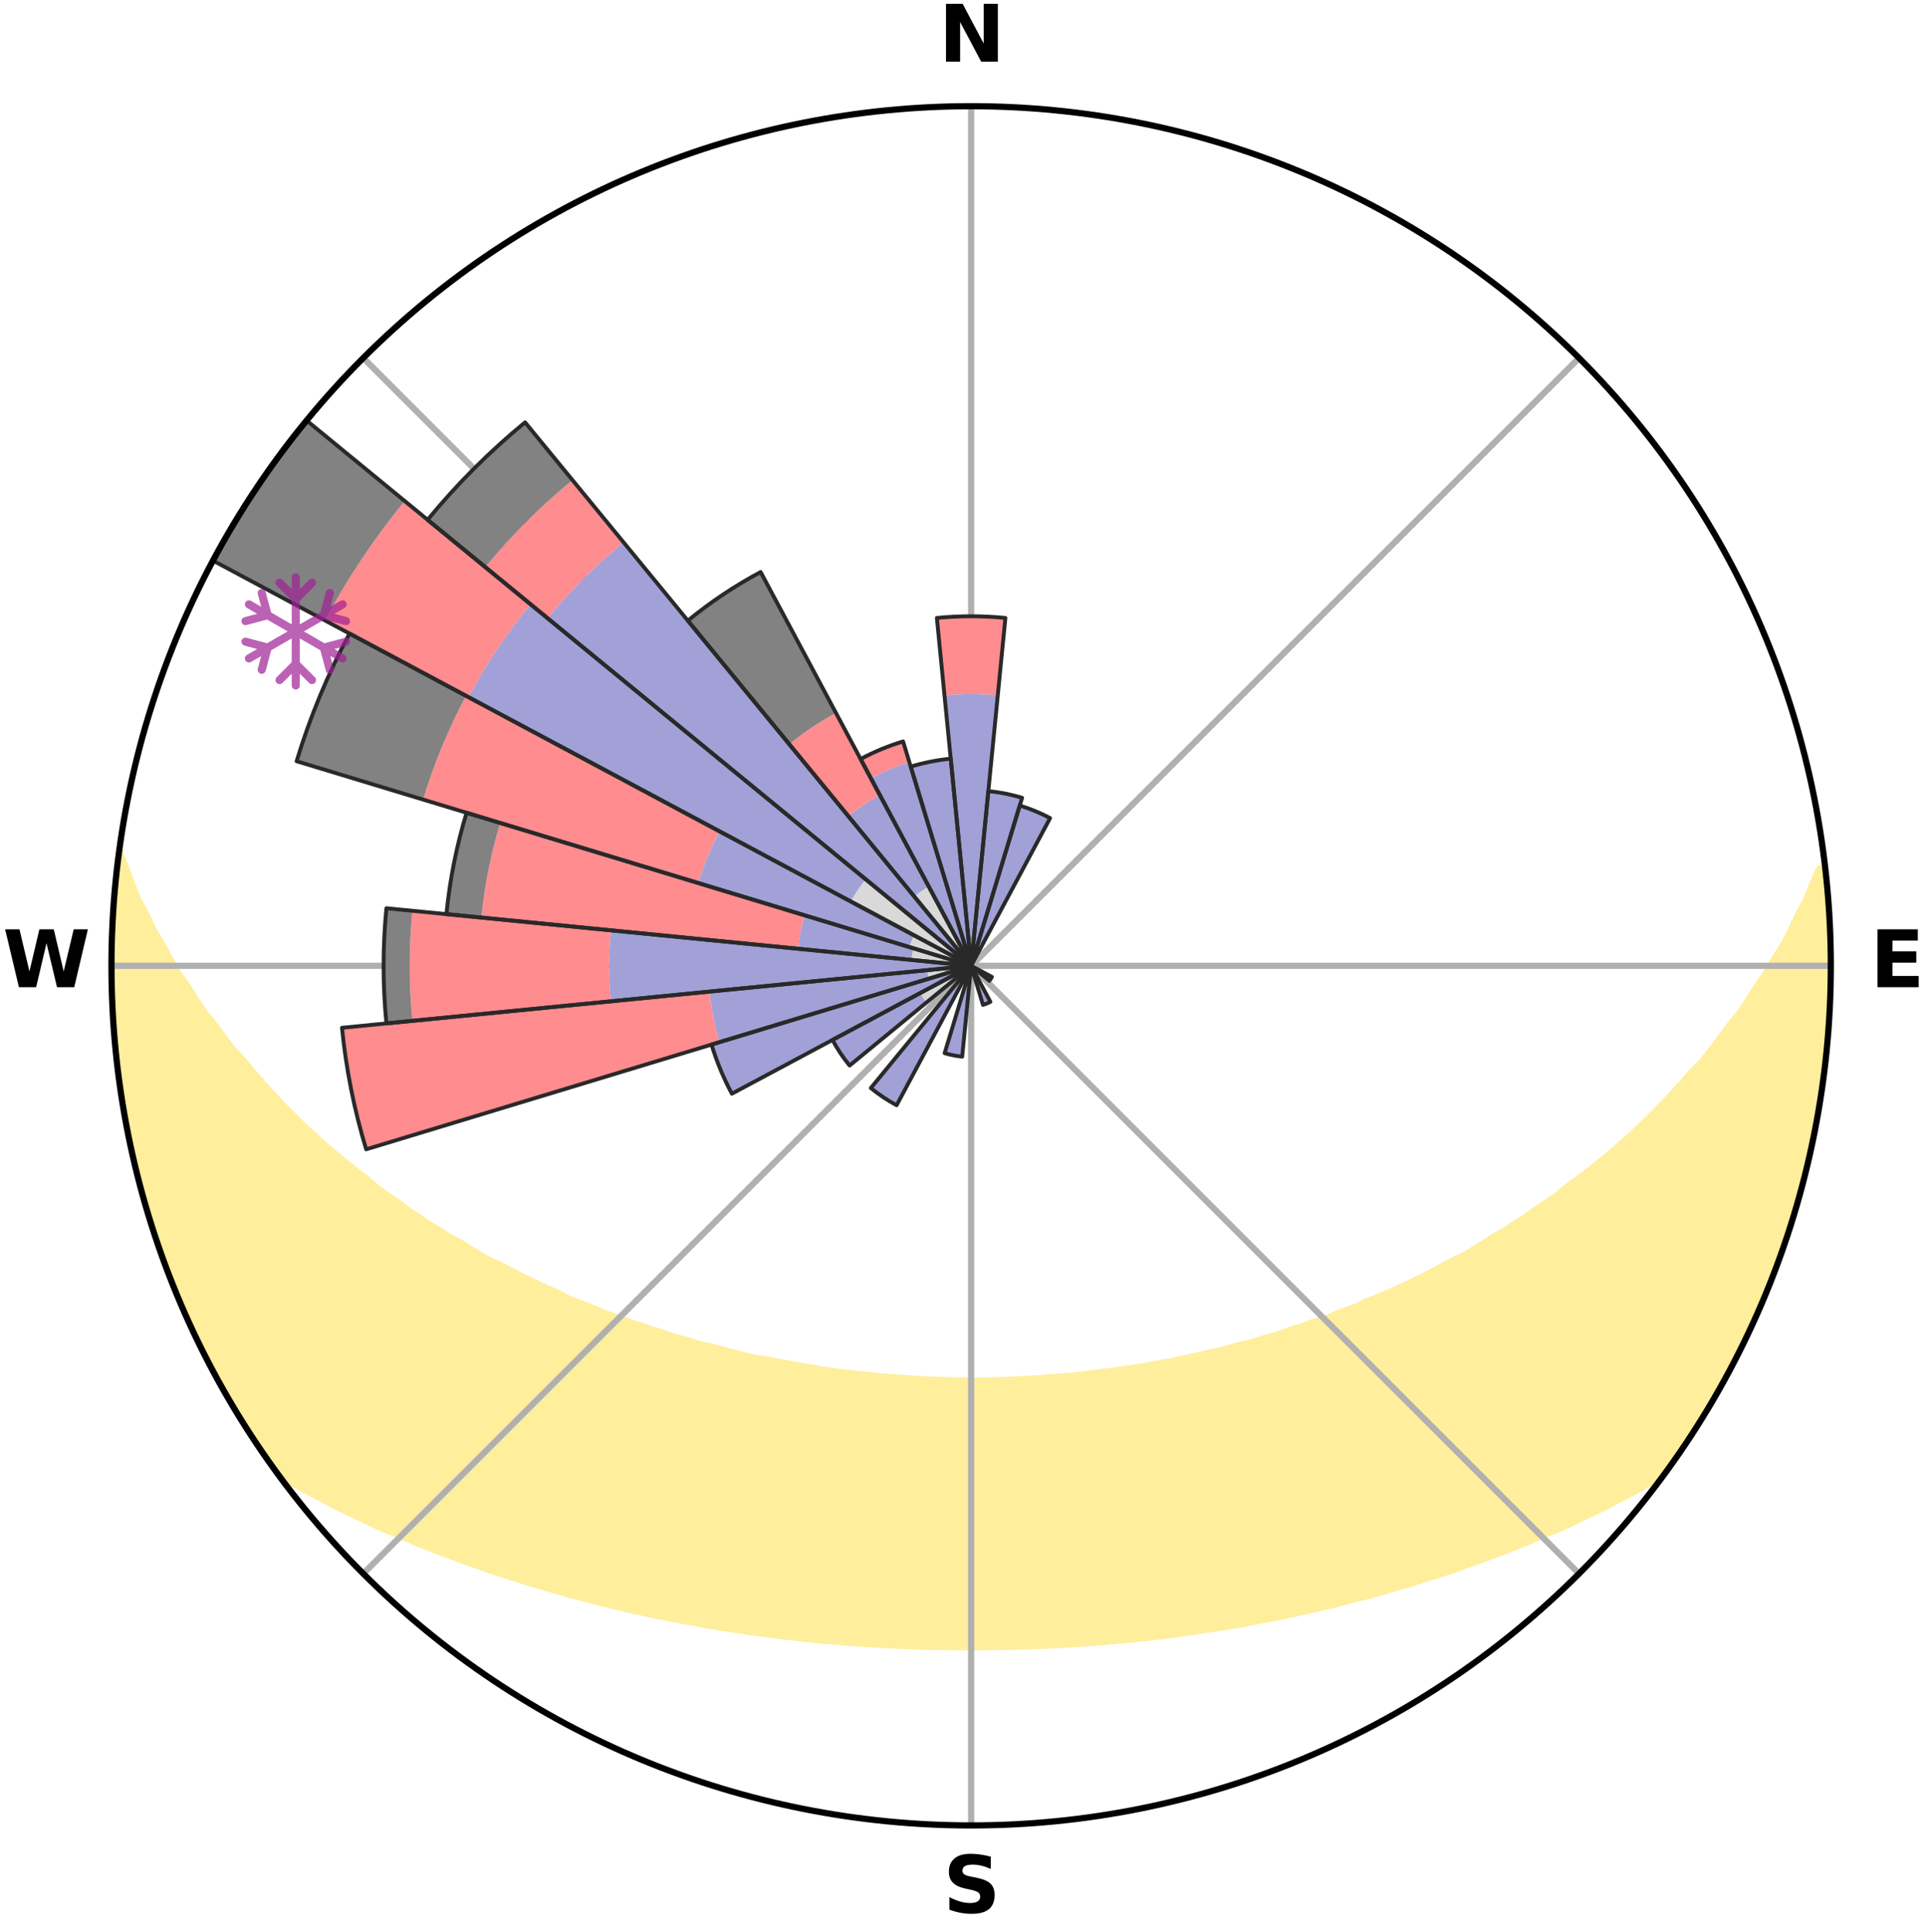 <?xml version="1.0" encoding="utf-8" standalone="no"?>
<!DOCTYPE svg PUBLIC "-//W3C//DTD SVG 1.1//EN"
  "http://www.w3.org/Graphics/SVG/1.1/DTD/svg11.dtd">
<svg xmlns:xlink="http://www.w3.org/1999/xlink" width="248.41pt" height="249.158pt" viewBox="0 0 248.41 249.158" xmlns="http://www.w3.org/2000/svg" version="1.1">
 <title>Ski Rose for Maiszinken</title>
 <defs>
  <style type="text/css">*{stroke-linejoin: round; stroke-linecap: butt}</style>
 </defs>
 <g id="figure_1">
  <g id="patch_1">
   <path d="M 0 249.158 
L 248.41 249.158 
L 248.41 0 
L 0 0 
z
" style="fill: #ffffff"/>
  </g>
  <g id="axes_1">
   <g id="patch_2">
    <path d="M 236.135 124.579 
C 236.135 110.018 233.267 95.599 227.695 82.147 
C 222.122 68.695 213.955 56.471 203.659 46.175 
C 193.363 35.879 181.139 27.711 167.687 22.139 
C 154.235 16.567 139.815 13.699 125.255 13.699 
C 110.694 13.699 96.275 16.567 82.823 22.139 
C 69.371 27.711 57.147 35.879 46.851 46.175 
C 36.555 56.471 28.387 68.695 22.815 82.147 
C 17.243 95.599 14.375 110.018 14.375 124.579 
C 14.375 139.14 17.243 153.559 22.815 167.011 
C 28.387 180.463 36.555 192.687 46.851 202.983 
C 57.147 213.279 69.371 221.447 82.823 227.019 
C 96.275 232.591 110.694 235.459 125.255 235.459 
C 139.815 235.459 154.235 232.591 167.687 227.019 
C 181.139 221.447 193.363 213.279 203.659 202.983 
C 213.955 192.687 222.122 180.463 227.695 167.011 
C 233.267 153.559 236.135 139.14 236.135 124.579 
M 125.255 124.579 
C 125.255 124.579 125.255 124.579 125.255 124.579 
C 125.255 124.579 125.255 124.579 125.255 124.579 
C 125.255 124.579 125.255 124.579 125.255 124.579 
C 125.255 124.579 125.255 124.579 125.255 124.579 
C 125.255 124.579 125.255 124.579 125.255 124.579 
C 125.255 124.579 125.255 124.579 125.255 124.579 
C 125.255 124.579 125.255 124.579 125.255 124.579 
C 125.255 124.579 125.255 124.579 125.255 124.579 
C 125.255 124.579 125.255 124.579 125.255 124.579 
C 125.255 124.579 125.255 124.579 125.255 124.579 
C 125.255 124.579 125.255 124.579 125.255 124.579 
C 125.255 124.579 125.255 124.579 125.255 124.579 
C 125.255 124.579 125.255 124.579 125.255 124.579 
C 125.255 124.579 125.255 124.579 125.255 124.579 
C 125.255 124.579 125.255 124.579 125.255 124.579 
C 125.255 124.579 125.255 124.579 125.255 124.579 
z
" style="fill: #ffffff"/>
   </g>
   <g id="PolyCollection_1">
    <defs>
     <path id="m762946d00d" d="M 235.418 -137.131 
L 234.715 -137.05 
L 233.812 -135.032 
L 233.023 -133.061 
L 231.979 -131.107 
L 231.08 -129.2 
L 230.139 -127.326 
L 228.956 -125.484 
L 227.939 -123.683 
L 226.683 -121.923 
L 225.6 -120.198 
L 224.487 -118.51 
L 223.141 -116.875 
L 221.974 -115.266 
L 220.781 -113.695 
L 219.564 -112.163 
L 218.124 -110.7 
L 216.865 -109.249 
L 215.587 -107.837 
L 214.29 -106.465 
L 212.977 -105.132 
L 211.647 -103.838 
L 210.304 -102.584 
L 208.948 -101.369 
L 207.58 -100.193 
L 206.202 -99.057 
L 204.815 -97.959 
L 203.42 -96.899 
L 202.018 -95.879 
L 200.789 -94.825 
L 199.376 -93.877 
L 197.959 -92.966 
L 196.711 -92.014 
L 195.29 -91.174 
L 194.033 -90.288 
L 192.61 -89.516 
L 191.349 -88.693 
L 190.085 -87.9 
L 188.82 -87.136 
L 187.404 -86.494 
L 186.141 -85.79 
L 184.879 -85.115 
L 183.618 -84.467 
L 182.36 -83.847 
L 181.104 -83.253 
L 179.853 -82.685 
L 178.606 -82.142 
L 177.364 -81.624 
L 176.127 -81.13 
L 175.012 -80.558 
L 173.785 -80.109 
L 172.565 -79.683 
L 171.458 -79.176 
L 170.25 -78.791 
L 169.051 -78.427 
L 167.955 -77.98 
L 166.771 -77.653 
L 165.684 -77.243 
L 164.599 -76.851 
L 163.438 -76.576 
L 162.363 -76.218 
L 161.293 -75.877 
L 160.157 -75.649 
L 159.097 -75.338 
L 158.043 -75.042 
L 156.992 -74.761 
L 155.891 -74.586 
L 154.853 -74.331 
L 153.821 -74.089 
L 152.793 -73.86 
L 151.77 -73.643 
L 150.753 -73.438 
L 149.74 -73.245 
L 148.733 -73.062 
L 147.73 -72.889 
L 146.733 -72.727 
L 145.74 -72.574 
L 144.753 -72.43 
L 143.77 -72.295 
L 142.791 -72.168 
L 141.817 -72.05 
L 140.848 -71.939 
L 139.897 -71.783 
L 138.933 -71.689 
L 137.973 -71.602 
L 137.017 -71.522 
L 136.064 -71.448 
L 135.115 -71.38 
L 134.173 -71.285 
L 133.228 -71.232 
L 132.284 -71.184 
L 131.343 -71.141 
L 130.406 -71.085 
L 129.467 -71.056 
L 128.53 -71.031 
L 127.594 -71.012 
L 126.658 -70.997 
L 125.723 -70.986 
L 124.787 -70.987 
L 123.852 -70.997 
L 122.916 -71.012 
L 121.98 -71.032 
L 121.044 -71.071 
L 120.106 -71.105 
L 119.167 -71.142 
L 118.225 -71.185 
L 117.287 -71.262 
L 116.342 -71.32 
L 115.395 -71.382 
L 114.446 -71.451 
L 113.493 -71.525 
L 112.548 -71.651 
L 111.59 -71.741 
L 110.628 -71.838 
L 109.663 -71.942 
L 108.693 -72.053 
L 107.72 -72.172 
L 106.741 -72.299 
L 105.759 -72.434 
L 104.798 -72.647 
L 103.808 -72.803 
L 102.814 -72.968 
L 101.814 -73.143 
L 100.81 -73.329 
L 99.8 -73.525 
L 98.786 -73.732 
L 97.72 -73.866 
L 96.692 -74.095 
L 95.66 -74.337 
L 94.623 -74.592 
L 93.581 -74.861 
L 92.534 -75.143 
L 91.483 -75.44 
L 90.358 -75.656 
L 89.295 -75.982 
L 88.228 -76.325 
L 87.078 -76.584 
L 86 -76.96 
L 84.92 -77.352 
L 83.746 -77.662 
L 82.656 -78.091 
L 81.467 -78.436 
L 80.369 -78.903 
L 79.166 -79.288 
L 77.955 -79.693 
L 76.847 -80.222 
L 75.624 -80.67 
L 74.395 -81.141 
L 73.159 -81.635 
L 72.043 -82.253 
L 70.8 -82.795 
L 69.553 -83.362 
L 68.302 -83.955 
L 67.048 -84.575 
L 65.792 -85.221 
L 64.533 -85.895 
L 63.125 -86.506 
L 61.863 -87.238 
L 60.602 -88 
L 59.342 -88.791 
L 57.923 -89.528 
L 56.666 -90.382 
L 55.246 -91.187 
L 53.996 -92.105 
L 52.579 -92.979 
L 51.339 -93.962 
L 49.93 -94.908 
L 48.524 -95.891 
L 47.307 -96.976 
L 45.916 -98.033 
L 44.532 -99.127 
L 43.158 -100.261 
L 41.793 -101.433 
L 40.441 -102.645 
L 39.101 -103.895 
L 37.775 -105.185 
L 36.465 -106.515 
L 35.172 -107.883 
L 33.896 -109.291 
L 32.64 -110.738 
L 31.405 -112.224 
L 29.99 -113.725 
L 28.8 -115.291 
L 27.634 -116.896 
L 26.292 -118.526 
L 25.181 -120.21 
L 24.1 -121.93 
L 22.847 -123.685 
L 21.831 -125.482 
L 20.85 -127.313 
L 19.708 -129.187 
L 18.809 -131.09 
L 17.763 -133.039 
L 16.968 -135.006 
L 16.238 -137 
L 15.408 -139.041 
L 15.408 -139.041 
L 15.408 -139.041 
L 15.097 -137.13 
L 14.917 -135.203 
L 14.77 -133.274 
L 14.655 -131.344 
L 14.651 -129.408 
L 14.427 -127.481 
L 14.41 -125.546 
L 14.506 -123.613 
L 14.459 -121.678 
L 14.54 -119.745 
L 14.652 -117.814 
L 14.795 -115.886 
L 14.969 -113.96 
L 15.173 -112.037 
L 15.495 -110.129 
L 15.676 -108.202 
L 15.973 -106.292 
L 16.301 -104.386 
L 16.658 -102.485 
L 17.045 -100.589 
L 17.462 -98.7 
L 17.91 -96.818 
L 18.481 -94.968 
L 18.99 -93.102 
L 19.529 -91.244 
L 20.192 -89.426 
L 20.793 -87.587 
L 21.425 -85.759 
L 22.149 -83.965 
L 22.843 -82.159 
L 23.658 -80.403 
L 24.414 -78.623 
L 25.179 -76.845 
L 26.086 -75.135 
L 26.944 -73.401 
L 27.827 -71.68 
L 28.763 -69.987 
L 29.736 -68.314 
L 30.721 -66.649 
L 31.747 -65.008 
L 32.798 -63.383 
L 33.893 -61.788 
L 34.99 -60.193 
L 36.387 -58.82 
L 38.124 -57.721 
L 39.944 -56.719 
L 41.776 -55.764 
L 43.562 -54.807 
L 45.414 -53.942 
L 47.209 -53.063 
L 49.006 -52.222 
L 50.852 -51.464 
L 52.645 -50.691 
L 54.436 -49.951 
L 56.222 -49.243 
L 58.003 -48.565 
L 59.779 -47.916 
L 61.548 -47.297 
L 63.273 -46.657 
L 65.03 -46.093 
L 66.78 -45.555 
L 68.484 -44.99 
L 70.219 -44.502 
L 71.915 -43.992 
L 73.602 -43.5 
L 75.313 -43.081 
L 76.989 -42.64 
L 78.656 -42.215 
L 80.319 -41.817 
L 81.972 -41.434 
L 83.622 -41.076 
L 85.262 -40.732 
L 86.898 -40.412 
L 88.524 -40.103 
L 90.146 -39.818 
L 91.746 -39.511 
L 93.353 -39.253 
L 94.956 -39.018 
L 96.541 -38.762 
L 98.13 -38.551 
L 99.716 -38.36 
L 101.286 -38.152 
L 102.859 -37.981 
L 104.422 -37.803 
L 105.981 -37.64 
L 107.542 -37.517 
L 109.094 -37.382 
L 110.645 -37.275 
L 112.191 -37.166 
L 113.734 -37.072 
L 115.277 -37.007 
L 116.816 -36.938 
L 118.353 -36.882 
L 119.888 -36.84 
L 121.423 -36.811 
L 122.956 -36.792 
L 124.489 -36.787 
L 126.021 -36.787 
L 127.554 -36.793 
L 129.087 -36.812 
L 130.621 -36.841 
L 132.157 -36.884 
L 133.694 -36.94 
L 135.234 -36.993 
L 136.775 -37.074 
L 138.318 -37.168 
L 139.866 -37.265 
L 141.415 -37.385 
L 142.967 -37.52 
L 144.528 -37.643 
L 146.087 -37.806 
L 147.655 -37.963 
L 149.222 -38.156 
L 150.803 -38.331 
L 152.378 -38.554 
L 153.967 -38.767 
L 155.552 -39.023 
L 157.155 -39.258 
L 158.762 -39.516 
L 160.379 -39.782 
L 161.984 -40.108 
L 163.61 -40.417 
L 165.246 -40.737 
L 166.885 -41.082 
L 168.535 -41.439 
L 170.187 -41.823 
L 171.851 -42.221 
L 173.517 -42.646 
L 175.194 -43.087 
L 176.904 -43.506 
L 178.59 -43.998 
L 180.287 -44.508 
L 182.021 -44.996 
L 183.725 -45.562 
L 185.474 -46.1 
L 187.231 -46.664 
L 188.956 -47.303 
L 190.726 -47.923 
L 192.501 -48.571 
L 194.282 -49.249 
L 196.068 -49.957 
L 197.858 -50.698 
L 199.651 -51.47 
L 201.496 -52.229 
L 203.293 -53.07 
L 205.088 -53.948 
L 206.94 -54.813 
L 208.727 -55.77 
L 210.558 -56.726 
L 212.379 -57.727 
L 214.171 -58.785 
L 215.517 -60.196 
L 216.614 -61.79 
L 217.716 -63.381 
L 218.763 -65.008 
L 219.774 -66.657 
L 220.706 -68.354 
L 221.691 -70.018 
L 222.625 -71.712 
L 223.509 -73.431 
L 224.482 -75.106 
L 225.325 -76.848 
L 226.093 -78.624 
L 226.913 -80.377 
L 227.686 -82.151 
L 228.411 -83.945 
L 229.089 -85.757 
L 229.719 -87.586 
L 230.353 -89.414 
L 230.998 -91.238 
L 231.529 -93.099 
L 232.099 -94.949 
L 232.529 -96.836 
L 233.023 -98.706 
L 233.503 -100.581 
L 233.774 -102.501 
L 234.171 -104.393 
L 234.518 -106.295 
L 234.838 -108.202 
L 235.118 -110.115 
L 235.358 -112.034 
L 235.561 -113.958 
L 235.729 -115.885 
L 235.86 -117.814 
L 235.953 -119.746 
L 236.015 -121.679 
L 236.037 -123.612 
L 236.023 -125.546 
L 235.975 -127.478 
L 235.9 -129.41 
L 235.784 -131.339 
L 235.636 -133.266 
L 235.456 -135.19 
L 235.418 -137.131 
z
" style="stroke: #ffee9c"/>
    </defs>
    <g clip-path="url(#p6b8d8ecb0b)">
     <use xlink:href="#m762946d00d" x="0" y="249.158" style="fill: #ffee9c; stroke: #ffee9c"/>
    </g>
   </g>
   <g id="matplotlib.axis_1">
    <g id="xtick_1">
     <g id="line2d_1">
      <path d="M 125.255 124.579 
L 125.255 13.699 
" clip-path="url(#p6b8d8ecb0b)" style="fill: none; stroke: #b0b0b0; stroke-width: 0.8; stroke-linecap: square"/>
     </g>
     <g id="text_1">
      <!-- N -->
      <g transform="translate(121.07 7.958) scale(0.1 -0.1)">
       <defs>
        <path id="DejaVuSans-Bold-4e" d="M 588 4666 
L 1931 4666 
L 3628 1466 
L 3628 4666 
L 4769 4666 
L 4769 0 
L 3425 0 
L 1728 3200 
L 1728 0 
L 588 0 
L 588 4666 
z
" transform="scale(0.016)"/>
       </defs>
       <use xlink:href="#DejaVuSans-Bold-4e"/>
      </g>
     </g>
    </g>
    <g id="xtick_2">
     <g id="line2d_2">
      <path d="M 125.255 124.579 
L 203.659 46.175 
" clip-path="url(#p6b8d8ecb0b)" style="fill: none; stroke: #b0b0b0; stroke-width: 0.8; stroke-linecap: square"/>
     </g>
    </g>
    <g id="xtick_3">
     <g id="line2d_3">
      <path d="M 125.255 124.579 
L 236.135 124.579 
" clip-path="url(#p6b8d8ecb0b)" style="fill: none; stroke: #b0b0b0; stroke-width: 0.8; stroke-linecap: square"/>
     </g>
     <g id="text_2">
      <!-- E -->
      <g transform="translate(241.219 127.338) scale(0.1 -0.1)">
       <defs>
        <path id="DejaVuSans-Bold-45" d="M 588 4666 
L 3834 4666 
L 3834 3756 
L 1791 3756 
L 1791 2888 
L 3713 2888 
L 3713 1978 
L 1791 1978 
L 1791 909 
L 3903 909 
L 3903 0 
L 588 0 
L 588 4666 
z
" transform="scale(0.016)"/>
       </defs>
       <use xlink:href="#DejaVuSans-Bold-45"/>
      </g>
     </g>
    </g>
    <g id="xtick_4">
     <g id="line2d_4">
      <path d="M 125.255 124.579 
L 203.659 202.983 
" clip-path="url(#p6b8d8ecb0b)" style="fill: none; stroke: #b0b0b0; stroke-width: 0.8; stroke-linecap: square"/>
     </g>
    </g>
    <g id="xtick_5">
     <g id="line2d_5">
      <path d="M 125.255 124.579 
L 125.255 235.459 
" clip-path="url(#p6b8d8ecb0b)" style="fill: none; stroke: #b0b0b0; stroke-width: 0.8; stroke-linecap: square"/>
     </g>
     <g id="text_3">
      <!-- S -->
      <g transform="translate(121.654 246.718) scale(0.1 -0.1)">
       <defs>
        <path id="DejaVuSans-Bold-53" d="M 3834 4519 
L 3834 3531 
Q 3450 3703 3084 3790 
Q 2719 3878 2394 3878 
Q 1963 3878 1756 3759 
Q 1550 3641 1550 3391 
Q 1550 3203 1689 3098 
Q 1828 2994 2194 2919 
L 2706 2816 
Q 3484 2659 3812 2340 
Q 4141 2022 4141 1434 
Q 4141 663 3683 286 
Q 3225 -91 2284 -91 
Q 1841 -91 1394 -6 
Q 947 78 500 244 
L 500 1259 
Q 947 1022 1364 901 
Q 1781 781 2169 781 
Q 2563 781 2772 912 
Q 2981 1044 2981 1288 
Q 2981 1506 2839 1625 
Q 2697 1744 2272 1838 
L 1806 1941 
Q 1106 2091 782 2419 
Q 459 2747 459 3303 
Q 459 4000 909 4375 
Q 1359 4750 2203 4750 
Q 2588 4750 2994 4692 
Q 3400 4634 3834 4519 
z
" transform="scale(0.016)"/>
       </defs>
       <use xlink:href="#DejaVuSans-Bold-53"/>
      </g>
     </g>
    </g>
    <g id="xtick_6">
     <g id="line2d_6">
      <path d="M 125.255 124.579 
L 46.851 202.983 
" clip-path="url(#p6b8d8ecb0b)" style="fill: none; stroke: #b0b0b0; stroke-width: 0.8; stroke-linecap: square"/>
     </g>
    </g>
    <g id="xtick_7">
     <g id="line2d_7">
      <path d="M 125.255 124.579 
L 14.375 124.579 
" clip-path="url(#p6b8d8ecb0b)" style="fill: none; stroke: #b0b0b0; stroke-width: 0.8; stroke-linecap: square"/>
     </g>
     <g id="text_4">
      <!-- W -->
      <g transform="translate(0.36 127.338) scale(0.1 -0.1)">
       <defs>
        <path id="DejaVuSans-Bold-57" d="M 191 4666 
L 1344 4666 
L 2150 1275 
L 2950 4666 
L 4109 4666 
L 4909 1275 
L 5716 4666 
L 6859 4666 
L 5759 0 
L 4372 0 
L 3525 3547 
L 2688 0 
L 1300 0 
L 191 4666 
z
" transform="scale(0.016)"/>
       </defs>
       <use xlink:href="#DejaVuSans-Bold-57"/>
      </g>
     </g>
    </g>
    <g id="xtick_8">
     <g id="line2d_8">
      <path d="M 125.255 124.579 
L 46.851 46.175 
" clip-path="url(#p6b8d8ecb0b)" style="fill: none; stroke: #b0b0b0; stroke-width: 0.8; stroke-linecap: square"/>
     </g>
    </g>
   </g>
   <g id="matplotlib.axis_2"/>
   <g id="patch_3">
    <path d="M 125.255 124.579 
C 125.255 124.579 125.255 124.579 125.255 124.579 
C 125.255 124.579 125.255 124.579 125.255 124.579 
L 125.255 124.579 
C 125.255 124.579 125.255 124.579 125.255 124.579 
C 125.255 124.579 125.255 124.579 125.255 124.579 
z
" clip-path="url(#p6b8d8ecb0b)" style="fill: #d9d9d9"/>
   </g>
   <g id="patch_4">
    <path d="M 125.255 124.579 
C 125.255 124.579 125.255 124.579 125.255 124.579 
C 125.255 124.579 125.255 124.579 125.255 124.579 
L 125.255 124.579 
C 125.255 124.579 125.255 124.579 125.255 124.579 
C 125.255 124.579 125.255 124.579 125.255 124.579 
z
" clip-path="url(#p6b8d8ecb0b)" style="fill: #d9d9d9"/>
   </g>
   <g id="patch_5">
    <path d="M 125.255 124.579 
C 125.255 124.579 125.255 124.579 125.255 124.579 
C 125.255 124.579 125.255 124.579 125.255 124.579 
L 126.688 121.898 
C 126.6 121.851 126.51 121.809 126.418 121.771 
C 126.326 121.733 126.232 121.699 126.137 121.67 
z
" clip-path="url(#p6b8d8ecb0b)" style="fill: #d9d9d9"/>
   </g>
   <g id="patch_6">
    <path d="M 125.255 124.579 
C 125.255 124.579 125.255 124.579 125.255 124.579 
C 125.255 124.579 125.255 124.579 125.255 124.579 
L 125.255 124.579 
C 125.255 124.579 125.255 124.579 125.255 124.579 
C 125.255 124.579 125.255 124.579 125.255 124.579 
z
" clip-path="url(#p6b8d8ecb0b)" style="fill: #d9d9d9"/>
   </g>
   <g id="patch_7">
    <path d="M 125.255 124.579 
C 125.255 124.579 125.255 124.579 125.255 124.579 
C 125.255 124.579 125.255 124.579 125.255 124.579 
L 125.255 124.579 
C 125.255 124.579 125.255 124.579 125.255 124.579 
C 125.255 124.579 125.255 124.579 125.255 124.579 
z
" clip-path="url(#p6b8d8ecb0b)" style="fill: #d9d9d9"/>
   </g>
   <g id="patch_8">
    <path d="M 125.255 124.579 
C 125.255 124.579 125.255 124.579 125.255 124.579 
C 125.255 124.579 125.255 124.579 125.255 124.579 
L 125.255 124.579 
C 125.255 124.579 125.255 124.579 125.255 124.579 
C 125.255 124.579 125.255 124.579 125.255 124.579 
z
" clip-path="url(#p6b8d8ecb0b)" style="fill: #d9d9d9"/>
   </g>
   <g id="patch_9">
    <path d="M 125.255 124.579 
C 125.255 124.579 125.255 124.579 125.255 124.579 
C 125.255 124.579 125.255 124.579 125.255 124.579 
L 125.255 124.579 
C 125.255 124.579 125.255 124.579 125.255 124.579 
C 125.255 124.579 125.255 124.579 125.255 124.579 
z
" clip-path="url(#p6b8d8ecb0b)" style="fill: #d9d9d9"/>
   </g>
   <g id="patch_10">
    <path d="M 125.255 124.579 
C 125.255 124.579 125.255 124.579 125.255 124.579 
C 125.255 124.579 125.255 124.579 125.255 124.579 
L 125.255 124.579 
C 125.255 124.579 125.255 124.579 125.255 124.579 
C 125.255 124.579 125.255 124.579 125.255 124.579 
z
" clip-path="url(#p6b8d8ecb0b)" style="fill: #d9d9d9"/>
   </g>
   <g id="patch_11">
    <path d="M 125.255 124.579 
C 125.255 124.579 125.255 124.579 125.255 124.579 
C 125.255 124.579 125.255 124.579 125.255 124.579 
L 125.255 124.579 
C 125.255 124.579 125.255 124.579 125.255 124.579 
C 125.255 124.579 125.255 124.579 125.255 124.579 
z
" clip-path="url(#p6b8d8ecb0b)" style="fill: #d9d9d9"/>
   </g>
   <g id="patch_12">
    <path d="M 125.255 124.579 
C 125.255 124.579 125.255 124.579 125.255 124.579 
C 125.255 124.579 125.255 124.579 125.255 124.579 
L 125.255 124.579 
C 125.255 124.579 125.255 124.579 125.255 124.579 
C 125.255 124.579 125.255 124.579 125.255 124.579 
z
" clip-path="url(#p6b8d8ecb0b)" style="fill: #d9d9d9"/>
   </g>
   <g id="patch_13">
    <path d="M 125.255 124.579 
C 125.255 124.579 125.255 124.579 125.255 124.579 
C 125.255 124.579 125.255 124.579 125.255 124.579 
L 125.255 124.579 
C 125.255 124.579 125.255 124.579 125.255 124.579 
C 125.255 124.579 125.255 124.579 125.255 124.579 
z
" clip-path="url(#p6b8d8ecb0b)" style="fill: #d9d9d9"/>
   </g>
   <g id="patch_14">
    <path d="M 125.255 124.579 
C 125.255 124.579 125.255 124.579 125.255 124.579 
C 125.255 124.579 125.255 124.579 125.255 124.579 
L 125.255 124.579 
C 125.255 124.579 125.255 124.579 125.255 124.579 
C 125.255 124.579 125.255 124.579 125.255 124.579 
z
" clip-path="url(#p6b8d8ecb0b)" style="fill: #d9d9d9"/>
   </g>
   <g id="patch_15">
    <path d="M 125.255 124.579 
C 125.255 124.579 125.255 124.579 125.255 124.579 
C 125.255 124.579 125.255 124.579 125.255 124.579 
L 125.255 124.579 
C 125.255 124.579 125.255 124.579 125.255 124.579 
C 125.255 124.579 125.255 124.579 125.255 124.579 
z
" clip-path="url(#p6b8d8ecb0b)" style="fill: #d9d9d9"/>
   </g>
   <g id="patch_16">
    <path d="M 125.255 124.579 
C 125.255 124.579 125.255 124.579 125.255 124.579 
C 125.255 124.579 125.255 124.579 125.255 124.579 
L 125.255 124.579 
C 125.255 124.579 125.255 124.579 125.255 124.579 
C 125.255 124.579 125.255 124.579 125.255 124.579 
z
" clip-path="url(#p6b8d8ecb0b)" style="fill: #d9d9d9"/>
   </g>
   <g id="patch_17">
    <path d="M 125.255 124.579 
C 125.255 124.579 125.255 124.579 125.255 124.579 
C 125.255 124.579 125.255 124.579 125.255 124.579 
L 125.255 124.579 
C 125.255 124.579 125.255 124.579 125.255 124.579 
C 125.255 124.579 125.255 124.579 125.255 124.579 
z
" clip-path="url(#p6b8d8ecb0b)" style="fill: #d9d9d9"/>
   </g>
   <g id="patch_18">
    <path d="M 125.255 124.579 
C 125.255 124.579 125.255 124.579 125.255 124.579 
C 125.255 124.579 125.255 124.579 125.255 124.579 
L 125.255 124.579 
C 125.255 124.579 125.255 124.579 125.255 124.579 
C 125.255 124.579 125.255 124.579 125.255 124.579 
z
" clip-path="url(#p6b8d8ecb0b)" style="fill: #d9d9d9"/>
   </g>
   <g id="patch_19">
    <path d="M 125.255 124.579 
C 125.255 124.579 125.255 124.579 125.255 124.579 
C 125.255 124.579 125.255 124.579 125.255 124.579 
L 125.255 124.579 
C 125.255 124.579 125.255 124.579 125.255 124.579 
C 125.255 124.579 125.255 124.579 125.255 124.579 
z
" clip-path="url(#p6b8d8ecb0b)" style="fill: #d9d9d9"/>
   </g>
   <g id="patch_20">
    <path d="M 125.255 124.579 
C 125.255 124.579 125.255 124.579 125.255 124.579 
C 125.255 124.579 125.255 124.579 125.255 124.579 
L 125.255 124.579 
C 125.255 124.579 125.255 124.579 125.255 124.579 
C 125.255 124.579 125.255 124.579 125.255 124.579 
z
" clip-path="url(#p6b8d8ecb0b)" style="fill: #d9d9d9"/>
   </g>
   <g id="patch_21">
    <path d="M 125.255 124.579 
C 125.255 124.579 125.255 124.579 125.255 124.579 
C 125.255 124.579 125.255 124.579 125.255 124.579 
L 124.242 126.475 
C 124.304 126.508 124.367 126.538 124.432 126.565 
C 124.497 126.592 124.564 126.616 124.631 126.636 
z
" clip-path="url(#p6b8d8ecb0b)" style="fill: #d9d9d9"/>
   </g>
   <g id="patch_22">
    <path d="M 125.255 124.579 
C 125.255 124.579 125.255 124.579 125.255 124.579 
C 125.255 124.579 125.255 124.579 125.255 124.579 
L 125.255 124.579 
C 125.255 124.579 125.255 124.579 125.255 124.579 
C 125.255 124.579 125.255 124.579 125.255 124.579 
z
" clip-path="url(#p6b8d8ecb0b)" style="fill: #d9d9d9"/>
   </g>
   <g id="patch_23">
    <path d="M 125.255 124.579 
C 125.255 124.579 125.255 124.579 125.255 124.579 
C 125.255 124.579 125.255 124.579 125.255 124.579 
L 125.255 124.579 
C 125.255 124.579 125.255 124.579 125.255 124.579 
C 125.255 124.579 125.255 124.579 125.255 124.579 
z
" clip-path="url(#p6b8d8ecb0b)" style="fill: #d9d9d9"/>
   </g>
   <g id="patch_24">
    <path d="M 125.255 124.579 
C 125.255 124.579 125.255 124.579 125.255 124.579 
C 125.255 124.579 125.255 124.579 125.255 124.579 
L 118.688 128.089 
C 118.803 128.304 118.928 128.513 119.064 128.716 
C 119.199 128.918 119.344 129.114 119.499 129.303 
z
" clip-path="url(#p6b8d8ecb0b)" style="fill: #d9d9d9"/>
   </g>
   <g id="patch_25">
    <path d="M 125.255 124.579 
C 125.255 124.579 125.255 124.579 125.255 124.579 
C 125.255 124.579 125.255 124.579 125.255 124.579 
L 125.255 124.579 
C 125.255 124.579 125.255 124.579 125.255 124.579 
C 125.255 124.579 125.255 124.579 125.255 124.579 
z
" clip-path="url(#p6b8d8ecb0b)" style="fill: #d9d9d9"/>
   </g>
   <g id="patch_26">
    <path d="M 125.255 124.579 
C 125.255 124.579 125.255 124.579 125.255 124.579 
C 125.255 124.579 125.255 124.579 125.255 124.579 
L 119.595 125.136 
C 119.614 125.322 119.641 125.506 119.677 125.689 
C 119.713 125.871 119.759 126.052 119.813 126.23 
z
" clip-path="url(#p6b8d8ecb0b)" style="fill: #d9d9d9"/>
   </g>
   <g id="patch_27">
    <path d="M 125.255 124.579 
C 125.255 124.579 125.255 124.579 125.255 124.579 
C 125.255 124.579 125.255 124.579 125.255 124.579 
L 125.255 124.579 
C 125.255 124.579 125.255 124.579 125.255 124.579 
C 125.255 124.579 125.255 124.579 125.255 124.579 
z
" clip-path="url(#p6b8d8ecb0b)" style="fill: #d9d9d9"/>
   </g>
   <g id="patch_28">
    <path d="M 125.255 124.579 
C 125.255 124.579 125.255 124.579 125.255 124.579 
C 125.255 124.579 125.255 124.579 125.255 124.579 
L 117.839 122.329 
C 117.765 122.572 117.703 122.818 117.654 123.067 
C 117.604 123.316 117.567 123.567 117.542 123.819 
z
" clip-path="url(#p6b8d8ecb0b)" style="fill: #d9d9d9"/>
   </g>
   <g id="patch_29">
    <path d="M 125.255 124.579 
C 125.255 124.579 125.255 124.579 125.255 124.579 
C 125.255 124.579 125.255 124.579 125.255 124.579 
L 117.913 120.655 
C 117.785 120.895 117.668 121.142 117.564 121.393 
C 117.459 121.645 117.368 121.902 117.288 122.162 
z
" clip-path="url(#p6b8d8ecb0b)" style="fill: #d9d9d9"/>
   </g>
   <g id="patch_30">
    <path d="M 125.255 124.579 
C 125.255 124.579 125.255 124.579 125.255 124.579 
C 125.255 124.579 125.255 124.579 125.255 124.579 
L 111.654 113.417 
C 111.289 113.863 110.946 114.325 110.626 114.804 
C 110.306 115.283 110.01 115.777 109.738 116.285 
z
" clip-path="url(#p6b8d8ecb0b)" style="fill: #d9d9d9"/>
   </g>
   <g id="patch_31">
    <path d="M 125.255 124.579 
C 125.255 124.579 125.255 124.579 125.255 124.579 
C 125.255 124.579 125.255 124.579 125.255 124.579 
L 125.255 124.579 
C 125.255 124.579 125.255 124.579 125.255 124.579 
C 125.255 124.579 125.255 124.579 125.255 124.579 
z
" clip-path="url(#p6b8d8ecb0b)" style="fill: #d9d9d9"/>
   </g>
   <g id="patch_32">
    <path d="M 125.255 124.579 
C 125.255 124.579 125.255 124.579 125.255 124.579 
C 125.255 124.579 125.255 124.579 125.255 124.579 
L 119.798 114.371 
C 119.464 114.549 119.139 114.744 118.824 114.955 
C 118.509 115.165 118.204 115.391 117.912 115.631 
z
" clip-path="url(#p6b8d8ecb0b)" style="fill: #d9d9d9"/>
   </g>
   <g id="patch_33">
    <path d="M 125.255 124.579 
C 125.255 124.579 125.255 124.579 125.255 124.579 
C 125.255 124.579 125.255 124.579 125.255 124.579 
L 125.255 124.579 
C 125.255 124.579 125.255 124.579 125.255 124.579 
C 125.255 124.579 125.255 124.579 125.255 124.579 
z
" clip-path="url(#p6b8d8ecb0b)" style="fill: #d9d9d9"/>
   </g>
   <g id="patch_34">
    <path d="M 125.255 124.579 
C 125.255 124.579 125.255 124.579 125.255 124.579 
C 125.255 124.579 125.255 124.579 125.255 124.579 
L 125.255 124.579 
C 125.255 124.579 125.255 124.579 125.255 124.579 
C 125.255 124.579 125.255 124.579 125.255 124.579 
z
" clip-path="url(#p6b8d8ecb0b)" style="fill: #d9d9d9"/>
   </g>
   <g id="patch_35">
    <path d="M 125.255 124.579 
C 125.255 124.579 125.255 124.579 125.255 124.579 
C 125.255 124.579 125.255 124.579 125.255 124.579 
L 128.691 89.691 
C 127.549 89.579 126.402 89.522 125.255 89.522 
C 124.107 89.522 122.961 89.579 121.819 89.691 
z
" clip-path="url(#p6b8d8ecb0b)" style="fill: #a1a1d8"/>
   </g>
   <g id="patch_36">
    <path d="M 125.255 124.579 
C 125.255 124.579 125.255 124.579 125.255 124.579 
C 125.255 124.579 125.255 124.579 125.255 124.579 
L 131.829 102.908 
C 131.119 102.693 130.4 102.513 129.673 102.368 
C 128.946 102.224 128.212 102.115 127.475 102.042 
z
" clip-path="url(#p6b8d8ecb0b)" style="fill: #a1a1d8"/>
   </g>
   <g id="patch_37">
    <path d="M 126.137 121.67 
C 126.232 121.699 126.326 121.733 126.418 121.771 
C 126.51 121.809 126.6 121.851 126.688 121.898 
L 135.438 105.528 
C 134.814 105.195 134.175 104.892 133.522 104.622 
C 132.868 104.351 132.202 104.113 131.526 103.907 
z
" clip-path="url(#p6b8d8ecb0b)" style="fill: #a1a1d8"/>
   </g>
   <g id="patch_38">
    <path d="M 125.255 124.579 
C 125.255 124.579 125.255 124.579 125.255 124.579 
C 125.255 124.579 125.255 124.579 125.255 124.579 
L 125.255 124.579 
C 125.255 124.579 125.255 124.579 125.255 124.579 
C 125.255 124.579 125.255 124.579 125.255 124.579 
z
" clip-path="url(#p6b8d8ecb0b)" style="fill: #a1a1d8"/>
   </g>
   <g id="patch_39">
    <path d="M 125.255 124.579 
C 125.255 124.579 125.255 124.579 125.255 124.579 
C 125.255 124.579 125.255 124.579 125.255 124.579 
L 125.255 124.579 
C 125.255 124.579 125.255 124.579 125.255 124.579 
C 125.255 124.579 125.255 124.579 125.255 124.579 
z
" clip-path="url(#p6b8d8ecb0b)" style="fill: #a1a1d8"/>
   </g>
   <g id="patch_40">
    <path d="M 125.255 124.579 
C 125.255 124.579 125.255 124.579 125.255 124.579 
C 125.255 124.579 125.255 124.579 125.255 124.579 
L 125.255 124.579 
C 125.255 124.579 125.255 124.579 125.255 124.579 
C 125.255 124.579 125.255 124.579 125.255 124.579 
z
" clip-path="url(#p6b8d8ecb0b)" style="fill: #a1a1d8"/>
   </g>
   <g id="patch_41">
    <path d="M 125.255 124.579 
C 125.255 124.579 125.255 124.579 125.255 124.579 
C 125.255 124.579 125.255 124.579 125.255 124.579 
L 125.255 124.579 
C 125.255 124.579 125.255 124.579 125.255 124.579 
C 125.255 124.579 125.255 124.579 125.255 124.579 
z
" clip-path="url(#p6b8d8ecb0b)" style="fill: #a1a1d8"/>
   </g>
   <g id="patch_42">
    <path d="M 125.255 124.579 
C 125.255 124.579 125.255 124.579 125.255 124.579 
C 125.255 124.579 125.255 124.579 125.255 124.579 
L 125.255 124.579 
C 125.255 124.579 125.255 124.579 125.255 124.579 
C 125.255 124.579 125.255 124.579 125.255 124.579 
z
" clip-path="url(#p6b8d8ecb0b)" style="fill: #a1a1d8"/>
   </g>
   <g id="patch_43">
    <path d="M 125.255 124.579 
C 125.255 124.579 125.255 124.579 125.255 124.579 
C 125.255 124.579 125.255 124.579 125.255 124.579 
L 125.255 124.579 
C 125.255 124.579 125.255 124.579 125.255 124.579 
C 125.255 124.579 125.255 124.579 125.255 124.579 
z
" clip-path="url(#p6b8d8ecb0b)" style="fill: #a1a1d8"/>
   </g>
   <g id="patch_44">
    <path d="M 125.255 124.579 
C 125.255 124.579 125.255 124.579 125.255 124.579 
C 125.255 124.579 125.255 124.579 125.255 124.579 
L 125.255 124.579 
C 125.255 124.579 125.255 124.579 125.255 124.579 
C 125.255 124.579 125.255 124.579 125.255 124.579 
z
" clip-path="url(#p6b8d8ecb0b)" style="fill: #a1a1d8"/>
   </g>
   <g id="patch_45">
    <path d="M 125.255 124.579 
C 125.255 124.579 125.255 124.579 125.255 124.579 
C 125.255 124.579 125.255 124.579 125.255 124.579 
L 125.255 124.579 
C 125.255 124.579 125.255 124.579 125.255 124.579 
C 125.255 124.579 125.255 124.579 125.255 124.579 
z
" clip-path="url(#p6b8d8ecb0b)" style="fill: #a1a1d8"/>
   </g>
   <g id="patch_46">
    <path d="M 125.255 124.579 
C 125.255 124.579 125.255 124.579 125.255 124.579 
C 125.255 124.579 125.255 124.579 125.255 124.579 
L 127.605 126.507 
C 127.668 126.431 127.727 126.351 127.782 126.268 
C 127.838 126.185 127.889 126.1 127.936 126.012 
z
" clip-path="url(#p6b8d8ecb0b)" style="fill: #a1a1d8"/>
   </g>
   <g id="patch_47">
    <path d="M 125.255 124.579 
C 125.255 124.579 125.255 124.579 125.255 124.579 
C 125.255 124.579 125.255 124.579 125.255 124.579 
L 125.255 124.579 
C 125.255 124.579 125.255 124.579 125.255 124.579 
C 125.255 124.579 125.255 124.579 125.255 124.579 
z
" clip-path="url(#p6b8d8ecb0b)" style="fill: #a1a1d8"/>
   </g>
   <g id="patch_48">
    <path d="M 125.255 124.579 
C 125.255 124.579 125.255 124.579 125.255 124.579 
C 125.255 124.579 125.255 124.579 125.255 124.579 
L 125.255 124.579 
C 125.255 124.579 125.255 124.579 125.255 124.579 
C 125.255 124.579 125.255 124.579 125.255 124.579 
z
" clip-path="url(#p6b8d8ecb0b)" style="fill: #a1a1d8"/>
   </g>
   <g id="patch_49">
    <path d="M 125.255 124.579 
C 125.255 124.579 125.255 124.579 125.255 124.579 
C 125.255 124.579 125.255 124.579 125.255 124.579 
L 126.783 129.617 
C 126.948 129.567 127.11 129.509 127.27 129.443 
C 127.429 129.377 127.585 129.304 127.737 129.222 
z
" clip-path="url(#p6b8d8ecb0b)" style="fill: #a1a1d8"/>
   </g>
   <g id="patch_50">
    <path d="M 125.255 124.579 
C 125.255 124.579 125.255 124.579 125.255 124.579 
C 125.255 124.579 125.255 124.579 125.255 124.579 
L 125.255 124.579 
C 125.255 124.579 125.255 124.579 125.255 124.579 
C 125.255 124.579 125.255 124.579 125.255 124.579 
z
" clip-path="url(#p6b8d8ecb0b)" style="fill: #a1a1d8"/>
   </g>
   <g id="patch_51">
    <path d="M 125.255 124.579 
C 125.255 124.579 125.255 124.579 125.255 124.579 
C 125.255 124.579 125.255 124.579 125.255 124.579 
L 125.255 124.579 
C 125.255 124.579 125.255 124.579 125.255 124.579 
C 125.255 124.579 125.255 124.579 125.255 124.579 
z
" clip-path="url(#p6b8d8ecb0b)" style="fill: #a1a1d8"/>
   </g>
   <g id="patch_52">
    <path d="M 125.255 124.579 
C 125.255 124.579 125.255 124.579 125.255 124.579 
C 125.255 124.579 125.255 124.579 125.255 124.579 
L 121.837 135.845 
C 122.206 135.957 122.58 136.051 122.958 136.126 
C 123.336 136.201 123.717 136.258 124.101 136.295 
z
" clip-path="url(#p6b8d8ecb0b)" style="fill: #a1a1d8"/>
   </g>
   <g id="patch_53">
    <path d="M 124.631 126.636 
C 124.564 126.616 124.497 126.592 124.432 126.565 
C 124.367 126.538 124.304 126.508 124.242 126.475 
L 124.242 126.475 
C 124.304 126.508 124.367 126.538 124.432 126.565 
C 124.497 126.592 124.564 126.616 124.631 126.636 
z
" clip-path="url(#p6b8d8ecb0b)" style="fill: #a1a1d8"/>
   </g>
   <g id="patch_54">
    <path d="M 125.255 124.579 
C 125.255 124.579 125.255 124.579 125.255 124.579 
C 125.255 124.579 125.255 124.579 125.255 124.579 
L 112.319 140.342 
C 112.834 140.765 113.371 141.163 113.926 141.534 
C 114.481 141.905 115.054 142.248 115.642 142.563 
z
" clip-path="url(#p6b8d8ecb0b)" style="fill: #a1a1d8"/>
   </g>
   <g id="patch_55">
    <path d="M 125.255 124.579 
C 125.255 124.579 125.255 124.579 125.255 124.579 
C 125.255 124.579 125.255 124.579 125.255 124.579 
L 125.255 124.579 
C 125.255 124.579 125.255 124.579 125.255 124.579 
C 125.255 124.579 125.255 124.579 125.255 124.579 
z
" clip-path="url(#p6b8d8ecb0b)" style="fill: #a1a1d8"/>
   </g>
   <g id="patch_56">
    <path d="M 119.499 129.303 
C 119.344 129.114 119.199 128.918 119.064 128.716 
C 118.928 128.513 118.803 128.304 118.688 128.089 
L 107.371 134.138 
C 107.684 134.723 108.026 135.293 108.394 135.845 
C 108.763 136.397 109.159 136.93 109.58 137.443 
z
" clip-path="url(#p6b8d8ecb0b)" style="fill: #a1a1d8"/>
   </g>
   <g id="patch_57">
    <path d="M 125.255 124.579 
C 125.255 124.579 125.255 124.579 125.255 124.579 
C 125.255 124.579 125.255 124.579 125.255 124.579 
L 91.771 134.736 
C 92.103 135.832 92.489 136.911 92.928 137.969 
C 93.366 139.028 93.856 140.064 94.396 141.074 
z
" clip-path="url(#p6b8d8ecb0b)" style="fill: #a1a1d8"/>
   </g>
   <g id="patch_58">
    <path d="M 119.813 126.23 
C 119.759 126.052 119.713 125.871 119.677 125.689 
C 119.641 125.506 119.614 125.322 119.595 125.136 
L 91.5 127.904 
C 91.609 129.008 91.772 130.107 91.989 131.196 
C 92.205 132.285 92.475 133.363 92.797 134.425 
z
" clip-path="url(#p6b8d8ecb0b)" style="fill: #a1a1d8"/>
   </g>
   <g id="patch_59">
    <path d="M 125.255 124.579 
C 125.255 124.579 125.255 124.579 125.255 124.579 
C 125.255 124.579 125.255 124.579 125.255 124.579 
L 78.781 120.002 
C 78.632 121.523 78.556 123.051 78.556 124.579 
C 78.556 126.108 78.632 127.635 78.781 129.156 
z
" clip-path="url(#p6b8d8ecb0b)" style="fill: #a1a1d8"/>
   </g>
   <g id="patch_60">
    <path d="M 117.542 123.819 
C 117.567 123.567 117.604 123.316 117.654 123.067 
C 117.703 122.818 117.765 122.572 117.839 122.329 
L 103.78 118.065 
C 103.567 118.768 103.388 119.481 103.245 120.201 
C 103.102 120.921 102.994 121.648 102.922 122.379 
z
" clip-path="url(#p6b8d8ecb0b)" style="fill: #a1a1d8"/>
   </g>
   <g id="patch_61">
    <path d="M 117.288 122.162 
C 117.368 121.902 117.459 121.645 117.564 121.393 
C 117.668 121.142 117.785 120.895 117.913 120.655 
L 92.806 107.235 
C 92.239 108.297 91.723 109.386 91.263 110.499 
C 90.802 111.612 90.396 112.746 90.046 113.899 
z
" clip-path="url(#p6b8d8ecb0b)" style="fill: #a1a1d8"/>
   </g>
   <g id="patch_62">
    <path d="M 109.738 116.285 
C 110.01 115.777 110.306 115.283 110.626 114.804 
C 110.946 114.325 111.289 113.863 111.654 113.417 
L 68.421 77.937 
C 66.894 79.797 65.46 81.731 64.123 83.732 
C 62.786 85.733 61.548 87.798 60.413 89.921 
z
" clip-path="url(#p6b8d8ecb0b)" style="fill: #a1a1d8"/>
   </g>
   <g id="patch_63">
    <path d="M 125.255 124.579 
C 125.255 124.579 125.255 124.579 125.255 124.579 
C 125.255 124.579 125.255 124.579 125.255 124.579 
L 80.421 69.949 
C 78.633 71.417 76.918 72.971 75.283 74.607 
C 73.647 76.243 72.093 77.957 70.625 79.746 
z
" clip-path="url(#p6b8d8ecb0b)" style="fill: #a1a1d8"/>
   </g>
   <g id="patch_64">
    <path d="M 117.912 115.631 
C 118.204 115.391 118.509 115.165 118.824 114.955 
C 119.139 114.744 119.464 114.549 119.798 114.371 
L 113.482 102.553 
C 112.761 102.939 112.059 103.359 111.38 103.813 
C 110.7 104.268 110.043 104.755 109.411 105.273 
z
" clip-path="url(#p6b8d8ecb0b)" style="fill: #a1a1d8"/>
   </g>
   <g id="patch_65">
    <path d="M 125.255 124.579 
C 125.255 124.579 125.255 124.579 125.255 124.579 
C 125.255 124.579 125.255 124.579 125.255 124.579 
L 117.289 98.318 
C 116.429 98.579 115.583 98.882 114.753 99.225 
C 113.923 99.569 113.111 99.953 112.319 100.377 
z
" clip-path="url(#p6b8d8ecb0b)" style="fill: #a1a1d8"/>
   </g>
   <g id="patch_66">
    <path d="M 125.255 124.579 
C 125.255 124.579 125.255 124.579 125.255 124.579 
C 125.255 124.579 125.255 124.579 125.255 124.579 
L 122.623 97.862 
C 121.749 97.948 120.879 98.077 120.017 98.248 
C 119.155 98.42 118.303 98.633 117.462 98.888 
z
" clip-path="url(#p6b8d8ecb0b)" style="fill: #a1a1d8"/>
   </g>
   <g id="patch_67">
    <path d="M 121.819 89.691 
C 122.961 89.579 124.107 89.522 125.255 89.522 
C 126.402 89.522 127.549 89.579 128.691 89.691 
L 129.674 79.709 
C 128.206 79.564 126.731 79.491 125.255 79.491 
C 123.779 79.491 122.304 79.564 120.835 79.709 
z
" clip-path="url(#p6b8d8ecb0b)" style="fill: #ff8c8e"/>
   </g>
   <g id="patch_68">
    <path d="M 127.475 102.042 
C 128.212 102.115 128.946 102.224 129.673 102.368 
C 130.4 102.513 131.119 102.693 131.829 102.908 
L 131.829 102.908 
C 131.119 102.693 130.4 102.513 129.673 102.368 
C 128.946 102.224 128.212 102.115 127.475 102.042 
z
" clip-path="url(#p6b8d8ecb0b)" style="fill: #ff8c8e"/>
   </g>
   <g id="patch_69">
    <path d="M 131.526 103.907 
C 132.202 104.113 132.868 104.351 133.522 104.622 
C 134.175 104.892 134.814 105.195 135.438 105.528 
L 135.438 105.528 
C 134.814 105.195 134.175 104.892 133.522 104.622 
C 132.868 104.351 132.202 104.113 131.526 103.907 
z
" clip-path="url(#p6b8d8ecb0b)" style="fill: #ff8c8e"/>
   </g>
   <g id="patch_70">
    <path d="M 125.255 124.579 
C 125.255 124.579 125.255 124.579 125.255 124.579 
C 125.255 124.579 125.255 124.579 125.255 124.579 
L 125.255 124.579 
C 125.255 124.579 125.255 124.579 125.255 124.579 
C 125.255 124.579 125.255 124.579 125.255 124.579 
z
" clip-path="url(#p6b8d8ecb0b)" style="fill: #ff8c8e"/>
   </g>
   <g id="patch_71">
    <path d="M 125.255 124.579 
C 125.255 124.579 125.255 124.579 125.255 124.579 
C 125.255 124.579 125.255 124.579 125.255 124.579 
L 125.255 124.579 
C 125.255 124.579 125.255 124.579 125.255 124.579 
C 125.255 124.579 125.255 124.579 125.255 124.579 
z
" clip-path="url(#p6b8d8ecb0b)" style="fill: #ff8c8e"/>
   </g>
   <g id="patch_72">
    <path d="M 125.255 124.579 
C 125.255 124.579 125.255 124.579 125.255 124.579 
C 125.255 124.579 125.255 124.579 125.255 124.579 
L 125.255 124.579 
C 125.255 124.579 125.255 124.579 125.255 124.579 
C 125.255 124.579 125.255 124.579 125.255 124.579 
z
" clip-path="url(#p6b8d8ecb0b)" style="fill: #ff8c8e"/>
   </g>
   <g id="patch_73">
    <path d="M 125.255 124.579 
C 125.255 124.579 125.255 124.579 125.255 124.579 
C 125.255 124.579 125.255 124.579 125.255 124.579 
L 125.255 124.579 
C 125.255 124.579 125.255 124.579 125.255 124.579 
C 125.255 124.579 125.255 124.579 125.255 124.579 
z
" clip-path="url(#p6b8d8ecb0b)" style="fill: #ff8c8e"/>
   </g>
   <g id="patch_74">
    <path d="M 125.255 124.579 
C 125.255 124.579 125.255 124.579 125.255 124.579 
C 125.255 124.579 125.255 124.579 125.255 124.579 
L 125.255 124.579 
C 125.255 124.579 125.255 124.579 125.255 124.579 
C 125.255 124.579 125.255 124.579 125.255 124.579 
z
" clip-path="url(#p6b8d8ecb0b)" style="fill: #ff8c8e"/>
   </g>
   <g id="patch_75">
    <path d="M 125.255 124.579 
C 125.255 124.579 125.255 124.579 125.255 124.579 
C 125.255 124.579 125.255 124.579 125.255 124.579 
L 125.255 124.579 
C 125.255 124.579 125.255 124.579 125.255 124.579 
C 125.255 124.579 125.255 124.579 125.255 124.579 
z
" clip-path="url(#p6b8d8ecb0b)" style="fill: #ff8c8e"/>
   </g>
   <g id="patch_76">
    <path d="M 125.255 124.579 
C 125.255 124.579 125.255 124.579 125.255 124.579 
C 125.255 124.579 125.255 124.579 125.255 124.579 
L 125.255 124.579 
C 125.255 124.579 125.255 124.579 125.255 124.579 
C 125.255 124.579 125.255 124.579 125.255 124.579 
z
" clip-path="url(#p6b8d8ecb0b)" style="fill: #ff8c8e"/>
   </g>
   <g id="patch_77">
    <path d="M 125.255 124.579 
C 125.255 124.579 125.255 124.579 125.255 124.579 
C 125.255 124.579 125.255 124.579 125.255 124.579 
L 125.255 124.579 
C 125.255 124.579 125.255 124.579 125.255 124.579 
C 125.255 124.579 125.255 124.579 125.255 124.579 
z
" clip-path="url(#p6b8d8ecb0b)" style="fill: #ff8c8e"/>
   </g>
   <g id="patch_78">
    <path d="M 127.936 126.012 
C 127.889 126.1 127.838 126.185 127.782 126.268 
C 127.727 126.351 127.668 126.431 127.605 126.507 
L 127.605 126.507 
C 127.668 126.431 127.727 126.351 127.782 126.268 
C 127.838 126.185 127.889 126.1 127.936 126.012 
z
" clip-path="url(#p6b8d8ecb0b)" style="fill: #ff8c8e"/>
   </g>
   <g id="patch_79">
    <path d="M 125.255 124.579 
C 125.255 124.579 125.255 124.579 125.255 124.579 
C 125.255 124.579 125.255 124.579 125.255 124.579 
L 125.255 124.579 
C 125.255 124.579 125.255 124.579 125.255 124.579 
C 125.255 124.579 125.255 124.579 125.255 124.579 
z
" clip-path="url(#p6b8d8ecb0b)" style="fill: #ff8c8e"/>
   </g>
   <g id="patch_80">
    <path d="M 125.255 124.579 
C 125.255 124.579 125.255 124.579 125.255 124.579 
C 125.255 124.579 125.255 124.579 125.255 124.579 
L 125.255 124.579 
C 125.255 124.579 125.255 124.579 125.255 124.579 
C 125.255 124.579 125.255 124.579 125.255 124.579 
z
" clip-path="url(#p6b8d8ecb0b)" style="fill: #ff8c8e"/>
   </g>
   <g id="patch_81">
    <path d="M 127.737 129.222 
C 127.585 129.304 127.429 129.377 127.27 129.443 
C 127.11 129.509 126.948 129.567 126.783 129.617 
L 126.783 129.617 
C 126.948 129.567 127.11 129.509 127.27 129.443 
C 127.429 129.377 127.585 129.304 127.737 129.222 
z
" clip-path="url(#p6b8d8ecb0b)" style="fill: #ff8c8e"/>
   </g>
   <g id="patch_82">
    <path d="M 125.255 124.579 
C 125.255 124.579 125.255 124.579 125.255 124.579 
C 125.255 124.579 125.255 124.579 125.255 124.579 
L 125.255 124.579 
C 125.255 124.579 125.255 124.579 125.255 124.579 
C 125.255 124.579 125.255 124.579 125.255 124.579 
z
" clip-path="url(#p6b8d8ecb0b)" style="fill: #ff8c8e"/>
   </g>
   <g id="patch_83">
    <path d="M 125.255 124.579 
C 125.255 124.579 125.255 124.579 125.255 124.579 
C 125.255 124.579 125.255 124.579 125.255 124.579 
L 125.255 124.579 
C 125.255 124.579 125.255 124.579 125.255 124.579 
C 125.255 124.579 125.255 124.579 125.255 124.579 
z
" clip-path="url(#p6b8d8ecb0b)" style="fill: #ff8c8e"/>
   </g>
   <g id="patch_84">
    <path d="M 124.101 136.295 
C 123.717 136.258 123.336 136.201 122.958 136.126 
C 122.58 136.051 122.206 135.957 121.837 135.845 
L 121.837 135.845 
C 122.206 135.957 122.58 136.051 122.958 136.126 
C 123.336 136.201 123.717 136.258 124.101 136.295 
z
" clip-path="url(#p6b8d8ecb0b)" style="fill: #ff8c8e"/>
   </g>
   <g id="patch_85">
    <path d="M 124.631 126.636 
C 124.564 126.616 124.497 126.592 124.432 126.565 
C 124.367 126.538 124.304 126.508 124.242 126.475 
L 124.242 126.475 
C 124.304 126.508 124.367 126.538 124.432 126.565 
C 124.497 126.592 124.564 126.616 124.631 126.636 
z
" clip-path="url(#p6b8d8ecb0b)" style="fill: #ff8c8e"/>
   </g>
   <g id="patch_86">
    <path d="M 115.642 142.563 
C 115.054 142.248 114.481 141.905 113.926 141.534 
C 113.371 141.163 112.834 140.765 112.319 140.342 
L 112.319 140.342 
C 112.834 140.765 113.371 141.163 113.926 141.534 
C 114.481 141.905 115.054 142.248 115.642 142.563 
z
" clip-path="url(#p6b8d8ecb0b)" style="fill: #ff8c8e"/>
   </g>
   <g id="patch_87">
    <path d="M 125.255 124.579 
C 125.255 124.579 125.255 124.579 125.255 124.579 
C 125.255 124.579 125.255 124.579 125.255 124.579 
L 125.255 124.579 
C 125.255 124.579 125.255 124.579 125.255 124.579 
C 125.255 124.579 125.255 124.579 125.255 124.579 
z
" clip-path="url(#p6b8d8ecb0b)" style="fill: #ff8c8e"/>
   </g>
   <g id="patch_88">
    <path d="M 109.58 137.443 
C 109.159 136.93 108.763 136.397 108.394 135.845 
C 108.026 135.293 107.684 134.723 107.371 134.138 
L 107.371 134.138 
C 107.684 134.723 108.026 135.293 108.394 135.845 
C 108.763 136.397 109.159 136.93 109.58 137.443 
z
" clip-path="url(#p6b8d8ecb0b)" style="fill: #ff8c8e"/>
   </g>
   <g id="patch_89">
    <path d="M 94.396 141.074 
C 93.856 140.064 93.366 139.028 92.928 137.969 
C 92.489 136.911 92.103 135.832 91.771 134.736 
L 91.771 134.736 
C 92.103 135.832 92.489 136.911 92.928 137.969 
C 93.366 139.028 93.856 140.064 94.396 141.074 
z
" clip-path="url(#p6b8d8ecb0b)" style="fill: #ff8c8e"/>
   </g>
   <g id="patch_90">
    <path d="M 92.797 134.425 
C 92.475 133.363 92.205 132.285 91.989 131.196 
C 91.772 130.107 91.609 129.008 91.5 127.904 
L 44.109 132.571 
C 44.371 135.227 44.763 137.869 45.283 140.486 
C 45.804 143.104 46.453 145.694 47.228 148.248 
z
" clip-path="url(#p6b8d8ecb0b)" style="fill: #ff8c8e"/>
   </g>
   <g id="patch_91">
    <path d="M 78.781 129.156 
C 78.632 127.635 78.556 126.108 78.556 124.579 
C 78.556 123.051 78.632 121.523 78.781 120.002 
L 53.189 117.481 
C 52.956 119.84 52.84 122.209 52.84 124.579 
C 52.84 126.949 52.956 129.318 53.189 131.677 
z
" clip-path="url(#p6b8d8ecb0b)" style="fill: #ff8c8e"/>
   </g>
   <g id="patch_92">
    <path d="M 102.922 122.379 
C 102.994 121.648 103.102 120.921 103.245 120.201 
C 103.388 119.481 103.567 118.768 103.78 118.065 
L 64.515 106.154 
C 63.912 108.142 63.407 110.158 63.001 112.196 
C 62.596 114.234 62.291 116.29 62.087 118.358 
z
" clip-path="url(#p6b8d8ecb0b)" style="fill: #ff8c8e"/>
   </g>
   <g id="patch_93">
    <path d="M 90.046 113.899 
C 90.396 112.746 90.802 111.612 91.263 110.499 
C 91.723 109.386 92.239 108.297 92.806 107.235 
L 60.109 89.758 
C 58.969 91.89 57.935 94.077 57.01 96.311 
C 56.085 98.545 55.27 100.823 54.568 103.136 
z
" clip-path="url(#p6b8d8ecb0b)" style="fill: #ff8c8e"/>
   </g>
   <g id="patch_94">
    <path d="M 60.413 89.921 
C 61.548 87.798 62.786 85.733 64.123 83.732 
C 65.46 81.731 66.894 79.797 68.421 77.937 
L 52.203 64.627 
C 50.241 67.018 48.397 69.504 46.678 72.076 
C 44.96 74.648 43.369 77.303 41.91 80.031 
z
" clip-path="url(#p6b8d8ecb0b)" style="fill: #ff8c8e"/>
   </g>
   <g id="patch_95">
    <path d="M 70.625 79.746 
C 72.093 77.957 73.647 76.243 75.283 74.607 
C 76.918 72.971 78.633 71.417 80.421 69.949 
L 73.834 61.923 
C 71.783 63.606 69.816 65.388 67.94 67.264 
C 66.064 69.14 64.281 71.107 62.598 73.158 
z
" clip-path="url(#p6b8d8ecb0b)" style="fill: #ff8c8e"/>
   </g>
   <g id="patch_96">
    <path d="M 109.411 105.273 
C 110.043 104.755 110.7 104.268 111.38 103.813 
C 112.059 103.359 112.761 102.939 113.482 102.553 
L 107.822 91.965 
C 106.755 92.535 105.716 93.158 104.709 93.831 
C 103.703 94.503 102.73 95.225 101.794 95.992 
z
" clip-path="url(#p6b8d8ecb0b)" style="fill: #ff8c8e"/>
   </g>
   <g id="patch_97">
    <path d="M 112.319 100.377 
C 113.111 99.953 113.923 99.569 114.753 99.225 
C 115.583 98.882 116.429 98.579 117.289 98.318 
L 116.475 95.636 
C 115.528 95.923 114.595 96.257 113.68 96.636 
C 112.766 97.015 111.87 97.438 110.997 97.905 
z
" clip-path="url(#p6b8d8ecb0b)" style="fill: #ff8c8e"/>
   </g>
   <g id="patch_98">
    <path d="M 117.462 98.888 
C 118.303 98.633 119.155 98.42 120.017 98.248 
C 120.879 98.077 121.749 97.948 122.623 97.862 
L 122.623 97.862 
C 121.749 97.948 120.879 98.077 120.017 98.248 
C 119.155 98.42 118.303 98.633 117.462 98.888 
z
" clip-path="url(#p6b8d8ecb0b)" style="fill: #ff8c8e"/>
   </g>
   <g id="patch_99">
    <path d="M 120.835 79.709 
C 122.304 79.564 123.779 79.491 125.255 79.491 
C 126.731 79.491 128.206 79.564 129.674 79.709 
L 129.674 79.709 
C 128.206 79.564 126.731 79.491 125.255 79.491 
C 123.779 79.491 122.304 79.564 120.835 79.709 
z
" clip-path="url(#p6b8d8ecb0b)" style="fill: #828282"/>
   </g>
   <g id="patch_100">
    <path d="M 127.475 102.042 
C 128.212 102.115 128.946 102.224 129.673 102.368 
C 130.4 102.513 131.119 102.693 131.829 102.908 
L 131.829 102.908 
C 131.119 102.693 130.4 102.513 129.673 102.368 
C 128.946 102.224 128.212 102.115 127.475 102.042 
z
" clip-path="url(#p6b8d8ecb0b)" style="fill: #828282"/>
   </g>
   <g id="patch_101">
    <path d="M 131.526 103.907 
C 132.202 104.113 132.868 104.351 133.522 104.622 
C 134.175 104.892 134.814 105.195 135.438 105.528 
L 135.438 105.528 
C 134.814 105.195 134.175 104.892 133.522 104.622 
C 132.868 104.351 132.202 104.113 131.526 103.907 
z
" clip-path="url(#p6b8d8ecb0b)" style="fill: #828282"/>
   </g>
   <g id="patch_102">
    <path d="M 125.255 124.579 
C 125.255 124.579 125.255 124.579 125.255 124.579 
C 125.255 124.579 125.255 124.579 125.255 124.579 
L 125.255 124.579 
C 125.255 124.579 125.255 124.579 125.255 124.579 
C 125.255 124.579 125.255 124.579 125.255 124.579 
z
" clip-path="url(#p6b8d8ecb0b)" style="fill: #828282"/>
   </g>
   <g id="patch_103">
    <path d="M 125.255 124.579 
C 125.255 124.579 125.255 124.579 125.255 124.579 
C 125.255 124.579 125.255 124.579 125.255 124.579 
L 125.255 124.579 
C 125.255 124.579 125.255 124.579 125.255 124.579 
C 125.255 124.579 125.255 124.579 125.255 124.579 
z
" clip-path="url(#p6b8d8ecb0b)" style="fill: #828282"/>
   </g>
   <g id="patch_104">
    <path d="M 125.255 124.579 
C 125.255 124.579 125.255 124.579 125.255 124.579 
C 125.255 124.579 125.255 124.579 125.255 124.579 
L 125.255 124.579 
C 125.255 124.579 125.255 124.579 125.255 124.579 
C 125.255 124.579 125.255 124.579 125.255 124.579 
z
" clip-path="url(#p6b8d8ecb0b)" style="fill: #828282"/>
   </g>
   <g id="patch_105">
    <path d="M 125.255 124.579 
C 125.255 124.579 125.255 124.579 125.255 124.579 
C 125.255 124.579 125.255 124.579 125.255 124.579 
L 125.255 124.579 
C 125.255 124.579 125.255 124.579 125.255 124.579 
C 125.255 124.579 125.255 124.579 125.255 124.579 
z
" clip-path="url(#p6b8d8ecb0b)" style="fill: #828282"/>
   </g>
   <g id="patch_106">
    <path d="M 125.255 124.579 
C 125.255 124.579 125.255 124.579 125.255 124.579 
C 125.255 124.579 125.255 124.579 125.255 124.579 
L 125.255 124.579 
C 125.255 124.579 125.255 124.579 125.255 124.579 
C 125.255 124.579 125.255 124.579 125.255 124.579 
z
" clip-path="url(#p6b8d8ecb0b)" style="fill: #828282"/>
   </g>
   <g id="patch_107">
    <path d="M 125.255 124.579 
C 125.255 124.579 125.255 124.579 125.255 124.579 
C 125.255 124.579 125.255 124.579 125.255 124.579 
L 125.255 124.579 
C 125.255 124.579 125.255 124.579 125.255 124.579 
C 125.255 124.579 125.255 124.579 125.255 124.579 
z
" clip-path="url(#p6b8d8ecb0b)" style="fill: #828282"/>
   </g>
   <g id="patch_108">
    <path d="M 125.255 124.579 
C 125.255 124.579 125.255 124.579 125.255 124.579 
C 125.255 124.579 125.255 124.579 125.255 124.579 
L 125.255 124.579 
C 125.255 124.579 125.255 124.579 125.255 124.579 
C 125.255 124.579 125.255 124.579 125.255 124.579 
z
" clip-path="url(#p6b8d8ecb0b)" style="fill: #828282"/>
   </g>
   <g id="patch_109">
    <path d="M 125.255 124.579 
C 125.255 124.579 125.255 124.579 125.255 124.579 
C 125.255 124.579 125.255 124.579 125.255 124.579 
L 125.255 124.579 
C 125.255 124.579 125.255 124.579 125.255 124.579 
C 125.255 124.579 125.255 124.579 125.255 124.579 
z
" clip-path="url(#p6b8d8ecb0b)" style="fill: #828282"/>
   </g>
   <g id="patch_110">
    <path d="M 127.936 126.012 
C 127.889 126.1 127.838 126.185 127.782 126.268 
C 127.727 126.351 127.668 126.431 127.605 126.507 
L 127.605 126.507 
C 127.668 126.431 127.727 126.351 127.782 126.268 
C 127.838 126.185 127.889 126.1 127.936 126.012 
z
" clip-path="url(#p6b8d8ecb0b)" style="fill: #828282"/>
   </g>
   <g id="patch_111">
    <path d="M 125.255 124.579 
C 125.255 124.579 125.255 124.579 125.255 124.579 
C 125.255 124.579 125.255 124.579 125.255 124.579 
L 125.255 124.579 
C 125.255 124.579 125.255 124.579 125.255 124.579 
C 125.255 124.579 125.255 124.579 125.255 124.579 
z
" clip-path="url(#p6b8d8ecb0b)" style="fill: #828282"/>
   </g>
   <g id="patch_112">
    <path d="M 125.255 124.579 
C 125.255 124.579 125.255 124.579 125.255 124.579 
C 125.255 124.579 125.255 124.579 125.255 124.579 
L 125.255 124.579 
C 125.255 124.579 125.255 124.579 125.255 124.579 
C 125.255 124.579 125.255 124.579 125.255 124.579 
z
" clip-path="url(#p6b8d8ecb0b)" style="fill: #828282"/>
   </g>
   <g id="patch_113">
    <path d="M 127.737 129.222 
C 127.585 129.304 127.429 129.377 127.27 129.443 
C 127.11 129.509 126.948 129.567 126.783 129.617 
L 126.783 129.617 
C 126.948 129.567 127.11 129.509 127.27 129.443 
C 127.429 129.377 127.585 129.304 127.737 129.222 
z
" clip-path="url(#p6b8d8ecb0b)" style="fill: #828282"/>
   </g>
   <g id="patch_114">
    <path d="M 125.255 124.579 
C 125.255 124.579 125.255 124.579 125.255 124.579 
C 125.255 124.579 125.255 124.579 125.255 124.579 
L 125.255 124.579 
C 125.255 124.579 125.255 124.579 125.255 124.579 
C 125.255 124.579 125.255 124.579 125.255 124.579 
z
" clip-path="url(#p6b8d8ecb0b)" style="fill: #828282"/>
   </g>
   <g id="patch_115">
    <path d="M 125.255 124.579 
C 125.255 124.579 125.255 124.579 125.255 124.579 
C 125.255 124.579 125.255 124.579 125.255 124.579 
L 125.255 124.579 
C 125.255 124.579 125.255 124.579 125.255 124.579 
C 125.255 124.579 125.255 124.579 125.255 124.579 
z
" clip-path="url(#p6b8d8ecb0b)" style="fill: #828282"/>
   </g>
   <g id="patch_116">
    <path d="M 124.101 136.295 
C 123.717 136.258 123.336 136.201 122.958 136.126 
C 122.58 136.051 122.206 135.957 121.837 135.845 
L 121.837 135.845 
C 122.206 135.957 122.58 136.051 122.958 136.126 
C 123.336 136.201 123.717 136.258 124.101 136.295 
z
" clip-path="url(#p6b8d8ecb0b)" style="fill: #828282"/>
   </g>
   <g id="patch_117">
    <path d="M 124.631 126.636 
C 124.564 126.616 124.497 126.592 124.432 126.565 
C 124.367 126.538 124.304 126.508 124.242 126.475 
L 124.242 126.475 
C 124.304 126.508 124.367 126.538 124.432 126.565 
C 124.497 126.592 124.564 126.616 124.631 126.636 
z
" clip-path="url(#p6b8d8ecb0b)" style="fill: #828282"/>
   </g>
   <g id="patch_118">
    <path d="M 115.642 142.563 
C 115.054 142.248 114.481 141.905 113.926 141.534 
C 113.371 141.163 112.834 140.765 112.319 140.342 
L 112.319 140.342 
C 112.834 140.765 113.371 141.163 113.926 141.534 
C 114.481 141.905 115.054 142.248 115.642 142.563 
z
" clip-path="url(#p6b8d8ecb0b)" style="fill: #828282"/>
   </g>
   <g id="patch_119">
    <path d="M 125.255 124.579 
C 125.255 124.579 125.255 124.579 125.255 124.579 
C 125.255 124.579 125.255 124.579 125.255 124.579 
L 125.255 124.579 
C 125.255 124.579 125.255 124.579 125.255 124.579 
C 125.255 124.579 125.255 124.579 125.255 124.579 
z
" clip-path="url(#p6b8d8ecb0b)" style="fill: #828282"/>
   </g>
   <g id="patch_120">
    <path d="M 109.58 137.443 
C 109.159 136.93 108.763 136.397 108.394 135.845 
C 108.026 135.293 107.684 134.723 107.371 134.138 
L 107.371 134.138 
C 107.684 134.723 108.026 135.293 108.394 135.845 
C 108.763 136.397 109.159 136.93 109.58 137.443 
z
" clip-path="url(#p6b8d8ecb0b)" style="fill: #828282"/>
   </g>
   <g id="patch_121">
    <path d="M 94.396 141.074 
C 93.856 140.064 93.366 139.028 92.928 137.969 
C 92.489 136.911 92.103 135.832 91.771 134.736 
L 91.771 134.736 
C 92.103 135.832 92.489 136.911 92.928 137.969 
C 93.366 139.028 93.856 140.064 94.396 141.074 
z
" clip-path="url(#p6b8d8ecb0b)" style="fill: #828282"/>
   </g>
   <g id="patch_122">
    <path d="M 47.228 148.248 
C 46.453 145.694 45.804 143.104 45.283 140.486 
C 44.763 137.869 44.371 135.227 44.109 132.571 
L 44.109 132.571 
C 44.371 135.227 44.763 137.869 45.283 140.486 
C 45.804 143.104 46.453 145.694 47.228 148.248 
z
" clip-path="url(#p6b8d8ecb0b)" style="fill: #828282"/>
   </g>
   <g id="patch_123">
    <path d="M 53.189 131.677 
C 52.956 129.318 52.84 126.949 52.84 124.579 
C 52.84 122.209 52.956 119.84 53.189 117.481 
L 49.838 117.151 
C 49.595 119.62 49.473 122.099 49.473 124.579 
C 49.473 127.06 49.595 129.538 49.838 132.007 
z
" clip-path="url(#p6b8d8ecb0b)" style="fill: #828282"/>
   </g>
   <g id="patch_124">
    <path d="M 62.087 118.358 
C 62.291 116.29 62.596 114.234 63.001 112.196 
C 63.407 110.158 63.912 108.142 64.515 106.154 
L 60.177 104.838 
C 59.531 106.968 58.99 109.129 58.555 111.312 
C 58.121 113.495 57.794 115.698 57.576 117.913 
z
" clip-path="url(#p6b8d8ecb0b)" style="fill: #828282"/>
   </g>
   <g id="patch_125">
    <path d="M 54.568 103.136 
C 55.27 100.823 56.085 98.545 57.01 96.311 
C 57.935 94.077 58.969 91.89 60.109 89.758 
L 45.075 81.722 
C 43.672 84.346 42.399 87.038 41.26 89.787 
C 40.121 92.537 39.118 95.34 38.255 98.188 
z
" clip-path="url(#p6b8d8ecb0b)" style="fill: #828282"/>
   </g>
   <g id="patch_126">
    <path d="M 41.91 80.031 
C 43.369 77.303 44.96 74.648 46.678 72.076 
C 48.397 69.504 50.241 67.018 52.203 64.627 
L 39.543 54.238 
C 37.241 57.043 35.078 59.96 33.061 62.977 
C 31.045 65.995 29.178 69.11 27.467 72.311 
z
" clip-path="url(#p6b8d8ecb0b)" style="fill: #828282"/>
   </g>
   <g id="patch_127">
    <path d="M 62.598 73.158 
C 64.281 71.107 66.064 69.14 67.94 67.264 
C 69.816 65.388 71.783 63.606 73.834 61.923 
L 67.724 54.478 
C 65.43 56.361 63.229 58.355 61.13 60.454 
C 59.031 62.553 57.037 64.754 55.154 67.048 
z
" clip-path="url(#p6b8d8ecb0b)" style="fill: #828282"/>
   </g>
   <g id="patch_128">
    <path d="M 101.794 95.992 
C 102.73 95.225 103.703 94.503 104.709 93.831 
C 105.716 93.158 106.755 92.535 107.822 91.965 
L 98.104 73.784 
C 96.442 74.673 94.824 75.642 93.256 76.69 
C 91.689 77.737 90.174 78.861 88.716 80.057 
z
" clip-path="url(#p6b8d8ecb0b)" style="fill: #828282"/>
   </g>
   <g id="patch_129">
    <path d="M 110.997 97.905 
C 111.87 97.438 112.766 97.015 113.68 96.636 
C 114.595 96.257 115.528 95.923 116.475 95.636 
L 116.475 95.636 
C 115.528 95.923 114.595 96.257 113.68 96.636 
C 112.766 97.015 111.87 97.438 110.997 97.905 
z
" clip-path="url(#p6b8d8ecb0b)" style="fill: #828282"/>
   </g>
   <g id="patch_130">
    <path d="M 117.462 98.888 
C 118.303 98.633 119.155 98.42 120.017 98.248 
C 120.879 98.077 121.749 97.948 122.623 97.862 
L 122.623 97.862 
C 121.749 97.948 120.879 98.077 120.017 98.248 
C 119.155 98.42 118.303 98.633 117.462 98.888 
z
" clip-path="url(#p6b8d8ecb0b)" style="fill: #828282"/>
   </g>
   <g id="patch_131">
    <path d="M 125.255 124.579 
C 125.255 124.579 125.255 124.579 125.255 124.579 
C 125.255 124.579 125.255 124.579 125.255 124.579 
L 129.674 79.709 
C 128.206 79.564 126.731 79.491 125.255 79.491 
C 123.779 79.491 122.304 79.564 120.835 79.709 
L 125.255 124.579 
z
" clip-path="url(#p6b8d8ecb0b)" style="fill: none; stroke: #292929; stroke-width: 0.5; stroke-linejoin: miter"/>
   </g>
   <g id="patch_132">
    <path d="M 125.255 124.579 
C 125.255 124.579 125.255 124.579 125.255 124.579 
C 125.255 124.579 125.255 124.579 125.255 124.579 
L 131.829 102.908 
C 131.119 102.693 130.4 102.513 129.673 102.368 
C 128.946 102.224 128.212 102.115 127.475 102.042 
L 125.255 124.579 
z
" clip-path="url(#p6b8d8ecb0b)" style="fill: none; stroke: #292929; stroke-width: 0.5; stroke-linejoin: miter"/>
   </g>
   <g id="patch_133">
    <path d="M 125.255 124.579 
C 125.255 124.579 125.255 124.579 125.255 124.579 
C 125.255 124.579 125.255 124.579 125.255 124.579 
L 135.438 105.528 
C 134.814 105.195 134.175 104.892 133.522 104.622 
C 132.868 104.351 132.202 104.113 131.526 103.907 
L 125.255 124.579 
z
" clip-path="url(#p6b8d8ecb0b)" style="fill: none; stroke: #292929; stroke-width: 0.5; stroke-linejoin: miter"/>
   </g>
   <g id="patch_134">
    <path d="M 125.255 124.579 
C 125.255 124.579 125.255 124.579 125.255 124.579 
C 125.255 124.579 125.255 124.579 125.255 124.579 
L 125.255 124.579 
C 125.255 124.579 125.255 124.579 125.255 124.579 
C 125.255 124.579 125.255 124.579 125.255 124.579 
L 125.255 124.579 
z
" clip-path="url(#p6b8d8ecb0b)" style="fill: none; stroke: #292929; stroke-width: 0.5; stroke-linejoin: miter"/>
   </g>
   <g id="patch_135">
    <path d="M 125.255 124.579 
C 125.255 124.579 125.255 124.579 125.255 124.579 
C 125.255 124.579 125.255 124.579 125.255 124.579 
L 125.255 124.579 
C 125.255 124.579 125.255 124.579 125.255 124.579 
C 125.255 124.579 125.255 124.579 125.255 124.579 
L 125.255 124.579 
z
" clip-path="url(#p6b8d8ecb0b)" style="fill: none; stroke: #292929; stroke-width: 0.5; stroke-linejoin: miter"/>
   </g>
   <g id="patch_136">
    <path d="M 125.255 124.579 
C 125.255 124.579 125.255 124.579 125.255 124.579 
C 125.255 124.579 125.255 124.579 125.255 124.579 
L 125.255 124.579 
C 125.255 124.579 125.255 124.579 125.255 124.579 
C 125.255 124.579 125.255 124.579 125.255 124.579 
L 125.255 124.579 
z
" clip-path="url(#p6b8d8ecb0b)" style="fill: none; stroke: #292929; stroke-width: 0.5; stroke-linejoin: miter"/>
   </g>
   <g id="patch_137">
    <path d="M 125.255 124.579 
C 125.255 124.579 125.255 124.579 125.255 124.579 
C 125.255 124.579 125.255 124.579 125.255 124.579 
L 125.255 124.579 
C 125.255 124.579 125.255 124.579 125.255 124.579 
C 125.255 124.579 125.255 124.579 125.255 124.579 
L 125.255 124.579 
z
" clip-path="url(#p6b8d8ecb0b)" style="fill: none; stroke: #292929; stroke-width: 0.5; stroke-linejoin: miter"/>
   </g>
   <g id="patch_138">
    <path d="M 125.255 124.579 
C 125.255 124.579 125.255 124.579 125.255 124.579 
C 125.255 124.579 125.255 124.579 125.255 124.579 
L 125.255 124.579 
C 125.255 124.579 125.255 124.579 125.255 124.579 
C 125.255 124.579 125.255 124.579 125.255 124.579 
L 125.255 124.579 
z
" clip-path="url(#p6b8d8ecb0b)" style="fill: none; stroke: #292929; stroke-width: 0.5; stroke-linejoin: miter"/>
   </g>
   <g id="patch_139">
    <path d="M 125.255 124.579 
C 125.255 124.579 125.255 124.579 125.255 124.579 
C 125.255 124.579 125.255 124.579 125.255 124.579 
L 125.255 124.579 
C 125.255 124.579 125.255 124.579 125.255 124.579 
C 125.255 124.579 125.255 124.579 125.255 124.579 
L 125.255 124.579 
z
" clip-path="url(#p6b8d8ecb0b)" style="fill: none; stroke: #292929; stroke-width: 0.5; stroke-linejoin: miter"/>
   </g>
   <g id="patch_140">
    <path d="M 125.255 124.579 
C 125.255 124.579 125.255 124.579 125.255 124.579 
C 125.255 124.579 125.255 124.579 125.255 124.579 
L 125.255 124.579 
C 125.255 124.579 125.255 124.579 125.255 124.579 
C 125.255 124.579 125.255 124.579 125.255 124.579 
L 125.255 124.579 
z
" clip-path="url(#p6b8d8ecb0b)" style="fill: none; stroke: #292929; stroke-width: 0.5; stroke-linejoin: miter"/>
   </g>
   <g id="patch_141">
    <path d="M 125.255 124.579 
C 125.255 124.579 125.255 124.579 125.255 124.579 
C 125.255 124.579 125.255 124.579 125.255 124.579 
L 125.255 124.579 
C 125.255 124.579 125.255 124.579 125.255 124.579 
C 125.255 124.579 125.255 124.579 125.255 124.579 
L 125.255 124.579 
z
" clip-path="url(#p6b8d8ecb0b)" style="fill: none; stroke: #292929; stroke-width: 0.5; stroke-linejoin: miter"/>
   </g>
   <g id="patch_142">
    <path d="M 125.255 124.579 
C 125.255 124.579 125.255 124.579 125.255 124.579 
C 125.255 124.579 125.255 124.579 125.255 124.579 
L 127.605 126.507 
C 127.668 126.431 127.727 126.351 127.782 126.268 
C 127.838 126.185 127.889 126.1 127.936 126.012 
L 125.255 124.579 
z
" clip-path="url(#p6b8d8ecb0b)" style="fill: none; stroke: #292929; stroke-width: 0.5; stroke-linejoin: miter"/>
   </g>
   <g id="patch_143">
    <path d="M 125.255 124.579 
C 125.255 124.579 125.255 124.579 125.255 124.579 
C 125.255 124.579 125.255 124.579 125.255 124.579 
L 125.255 124.579 
C 125.255 124.579 125.255 124.579 125.255 124.579 
C 125.255 124.579 125.255 124.579 125.255 124.579 
L 125.255 124.579 
z
" clip-path="url(#p6b8d8ecb0b)" style="fill: none; stroke: #292929; stroke-width: 0.5; stroke-linejoin: miter"/>
   </g>
   <g id="patch_144">
    <path d="M 125.255 124.579 
C 125.255 124.579 125.255 124.579 125.255 124.579 
C 125.255 124.579 125.255 124.579 125.255 124.579 
L 125.255 124.579 
C 125.255 124.579 125.255 124.579 125.255 124.579 
C 125.255 124.579 125.255 124.579 125.255 124.579 
L 125.255 124.579 
z
" clip-path="url(#p6b8d8ecb0b)" style="fill: none; stroke: #292929; stroke-width: 0.5; stroke-linejoin: miter"/>
   </g>
   <g id="patch_145">
    <path d="M 125.255 124.579 
C 125.255 124.579 125.255 124.579 125.255 124.579 
C 125.255 124.579 125.255 124.579 125.255 124.579 
L 126.783 129.617 
C 126.948 129.567 127.11 129.509 127.27 129.443 
C 127.429 129.377 127.585 129.304 127.737 129.222 
L 125.255 124.579 
z
" clip-path="url(#p6b8d8ecb0b)" style="fill: none; stroke: #292929; stroke-width: 0.5; stroke-linejoin: miter"/>
   </g>
   <g id="patch_146">
    <path d="M 125.255 124.579 
C 125.255 124.579 125.255 124.579 125.255 124.579 
C 125.255 124.579 125.255 124.579 125.255 124.579 
L 125.255 124.579 
C 125.255 124.579 125.255 124.579 125.255 124.579 
C 125.255 124.579 125.255 124.579 125.255 124.579 
L 125.255 124.579 
z
" clip-path="url(#p6b8d8ecb0b)" style="fill: none; stroke: #292929; stroke-width: 0.5; stroke-linejoin: miter"/>
   </g>
   <g id="patch_147">
    <path d="M 125.255 124.579 
C 125.255 124.579 125.255 124.579 125.255 124.579 
C 125.255 124.579 125.255 124.579 125.255 124.579 
L 125.255 124.579 
C 125.255 124.579 125.255 124.579 125.255 124.579 
C 125.255 124.579 125.255 124.579 125.255 124.579 
L 125.255 124.579 
z
" clip-path="url(#p6b8d8ecb0b)" style="fill: none; stroke: #292929; stroke-width: 0.5; stroke-linejoin: miter"/>
   </g>
   <g id="patch_148">
    <path d="M 125.255 124.579 
C 125.255 124.579 125.255 124.579 125.255 124.579 
C 125.255 124.579 125.255 124.579 125.255 124.579 
L 121.837 135.845 
C 122.206 135.957 122.58 136.051 122.958 136.126 
C 123.336 136.201 123.717 136.258 124.101 136.295 
L 125.255 124.579 
z
" clip-path="url(#p6b8d8ecb0b)" style="fill: none; stroke: #292929; stroke-width: 0.5; stroke-linejoin: miter"/>
   </g>
   <g id="patch_149">
    <path d="M 125.255 124.579 
C 125.255 124.579 125.255 124.579 125.255 124.579 
C 125.255 124.579 125.255 124.579 125.255 124.579 
L 124.242 126.475 
C 124.304 126.508 124.367 126.538 124.432 126.565 
C 124.497 126.592 124.564 126.616 124.631 126.636 
L 125.255 124.579 
z
" clip-path="url(#p6b8d8ecb0b)" style="fill: none; stroke: #292929; stroke-width: 0.5; stroke-linejoin: miter"/>
   </g>
   <g id="patch_150">
    <path d="M 125.255 124.579 
C 125.255 124.579 125.255 124.579 125.255 124.579 
C 125.255 124.579 125.255 124.579 125.255 124.579 
L 112.319 140.342 
C 112.834 140.765 113.371 141.163 113.926 141.534 
C 114.481 141.905 115.054 142.248 115.642 142.563 
L 125.255 124.579 
z
" clip-path="url(#p6b8d8ecb0b)" style="fill: none; stroke: #292929; stroke-width: 0.5; stroke-linejoin: miter"/>
   </g>
   <g id="patch_151">
    <path d="M 125.255 124.579 
C 125.255 124.579 125.255 124.579 125.255 124.579 
C 125.255 124.579 125.255 124.579 125.255 124.579 
L 125.255 124.579 
C 125.255 124.579 125.255 124.579 125.255 124.579 
C 125.255 124.579 125.255 124.579 125.255 124.579 
L 125.255 124.579 
z
" clip-path="url(#p6b8d8ecb0b)" style="fill: none; stroke: #292929; stroke-width: 0.5; stroke-linejoin: miter"/>
   </g>
   <g id="patch_152">
    <path d="M 125.255 124.579 
C 125.255 124.579 125.255 124.579 125.255 124.579 
C 125.255 124.579 125.255 124.579 125.255 124.579 
L 107.371 134.138 
C 107.684 134.723 108.026 135.293 108.394 135.845 
C 108.763 136.397 109.159 136.93 109.58 137.443 
L 125.255 124.579 
z
" clip-path="url(#p6b8d8ecb0b)" style="fill: none; stroke: #292929; stroke-width: 0.5; stroke-linejoin: miter"/>
   </g>
   <g id="patch_153">
    <path d="M 125.255 124.579 
C 125.255 124.579 125.255 124.579 125.255 124.579 
C 125.255 124.579 125.255 124.579 125.255 124.579 
L 91.771 134.736 
C 92.103 135.832 92.489 136.911 92.928 137.969 
C 93.366 139.028 93.856 140.064 94.396 141.074 
L 125.255 124.579 
z
" clip-path="url(#p6b8d8ecb0b)" style="fill: none; stroke: #292929; stroke-width: 0.5; stroke-linejoin: miter"/>
   </g>
   <g id="patch_154">
    <path d="M 125.255 124.579 
C 125.255 124.579 125.255 124.579 125.255 124.579 
C 125.255 124.579 125.255 124.579 125.255 124.579 
L 44.109 132.571 
C 44.371 135.227 44.763 137.869 45.283 140.486 
C 45.804 143.104 46.453 145.694 47.228 148.248 
L 125.255 124.579 
z
" clip-path="url(#p6b8d8ecb0b)" style="fill: none; stroke: #292929; stroke-width: 0.5; stroke-linejoin: miter"/>
   </g>
   <g id="patch_155">
    <path d="M 125.255 124.579 
C 125.255 124.579 125.255 124.579 125.255 124.579 
C 125.255 124.579 125.255 124.579 125.255 124.579 
L 49.838 117.151 
C 49.595 119.62 49.473 122.099 49.473 124.579 
C 49.473 127.06 49.595 129.538 49.838 132.007 
L 125.255 124.579 
z
" clip-path="url(#p6b8d8ecb0b)" style="fill: none; stroke: #292929; stroke-width: 0.5; stroke-linejoin: miter"/>
   </g>
   <g id="patch_156">
    <path d="M 125.255 124.579 
C 125.255 124.579 125.255 124.579 125.255 124.579 
C 125.255 124.579 125.255 124.579 125.255 124.579 
L 60.177 104.838 
C 59.531 106.968 58.99 109.129 58.555 111.312 
C 58.121 113.495 57.794 115.698 57.576 117.913 
L 125.255 124.579 
z
" clip-path="url(#p6b8d8ecb0b)" style="fill: none; stroke: #292929; stroke-width: 0.5; stroke-linejoin: miter"/>
   </g>
   <g id="patch_157">
    <path d="M 125.255 124.579 
C 125.255 124.579 125.255 124.579 125.255 124.579 
C 125.255 124.579 125.255 124.579 125.255 124.579 
L 45.075 81.722 
C 43.672 84.346 42.399 87.038 41.26 89.787 
C 40.121 92.537 39.118 95.34 38.255 98.188 
L 125.255 124.579 
z
" clip-path="url(#p6b8d8ecb0b)" style="fill: none; stroke: #292929; stroke-width: 0.5; stroke-linejoin: miter"/>
   </g>
   <g id="patch_158">
    <path d="M 125.255 124.579 
C 125.255 124.579 125.255 124.579 125.255 124.579 
C 125.255 124.579 125.255 124.579 125.255 124.579 
L 39.543 54.238 
C 37.241 57.043 35.078 59.96 33.061 62.977 
C 31.045 65.995 29.178 69.11 27.467 72.311 
L 125.255 124.579 
z
" clip-path="url(#p6b8d8ecb0b)" style="fill: none; stroke: #292929; stroke-width: 0.5; stroke-linejoin: miter"/>
   </g>
   <g id="patch_159">
    <path d="M 125.255 124.579 
C 125.255 124.579 125.255 124.579 125.255 124.579 
C 125.255 124.579 125.255 124.579 125.255 124.579 
L 67.724 54.478 
C 65.43 56.361 63.229 58.355 61.13 60.454 
C 59.031 62.553 57.037 64.754 55.154 67.048 
L 125.255 124.579 
z
" clip-path="url(#p6b8d8ecb0b)" style="fill: none; stroke: #292929; stroke-width: 0.5; stroke-linejoin: miter"/>
   </g>
   <g id="patch_160">
    <path d="M 125.255 124.579 
C 125.255 124.579 125.255 124.579 125.255 124.579 
C 125.255 124.579 125.255 124.579 125.255 124.579 
L 98.104 73.784 
C 96.442 74.673 94.824 75.642 93.256 76.69 
C 91.689 77.737 90.174 78.861 88.716 80.057 
L 125.255 124.579 
z
" clip-path="url(#p6b8d8ecb0b)" style="fill: none; stroke: #292929; stroke-width: 0.5; stroke-linejoin: miter"/>
   </g>
   <g id="patch_161">
    <path d="M 125.255 124.579 
C 125.255 124.579 125.255 124.579 125.255 124.579 
C 125.255 124.579 125.255 124.579 125.255 124.579 
L 116.475 95.636 
C 115.528 95.923 114.595 96.257 113.68 96.636 
C 112.766 97.015 111.87 97.438 110.997 97.905 
L 125.255 124.579 
z
" clip-path="url(#p6b8d8ecb0b)" style="fill: none; stroke: #292929; stroke-width: 0.5; stroke-linejoin: miter"/>
   </g>
   <g id="patch_162">
    <path d="M 125.255 124.579 
C 125.255 124.579 125.255 124.579 125.255 124.579 
C 125.255 124.579 125.255 124.579 125.255 124.579 
L 122.623 97.862 
C 121.749 97.948 120.879 98.077 120.017 98.248 
C 119.155 98.42 118.303 98.633 117.462 98.888 
L 125.255 124.579 
z
" clip-path="url(#p6b8d8ecb0b)" style="fill: none; stroke: #292929; stroke-width: 0.5; stroke-linejoin: miter"/>
   </g>
   <g id="PathCollection_1">
    <defs>
     <path id="mf6dc6f694d" d="M 0.194 7.414 
L 0.194 7.414 
C 0.055 7.414 -0.078 7.359 -0.176 7.261 
C -0.274 7.163 -0.33 7.03 -0.33 6.891 
L -0.33 5.365 
L -1.528 6.564 
L -1.528 6.564 
C -1.577 6.613 -1.635 6.651 -1.698 6.678 
C -1.762 6.704 -1.83 6.718 -1.899 6.718 
C -1.968 6.718 -2.036 6.704 -2.1 6.678 
C -2.163 6.651 -2.221 6.613 -2.27 6.564 
L -2.27 6.564 
C -2.318 6.515 -2.357 6.458 -2.383 6.394 
C -2.41 6.33 -2.423 6.262 -2.423 6.193 
C -2.423 6.124 -2.41 6.056 -2.383 5.993 
C -2.357 5.929 -2.318 5.871 -2.27 5.823 
L -0.33 3.884 
L -0.33 0.821 
L -2.981 2.352 
L -3.692 5.001 
L -3.692 5.001 
C -3.728 5.135 -3.815 5.25 -3.935 5.319 
C -4.055 5.389 -4.198 5.408 -4.332 5.372 
L -4.332 5.372 
C -4.466 5.336 -4.581 5.249 -4.65 5.129 
C -4.719 5.009 -4.738 4.866 -4.703 4.732 
L -4.263 3.093 
L -5.586 3.856 
L -5.586 3.856 
C -5.645 3.89 -5.711 3.913 -5.779 3.922 
C -5.847 3.931 -5.916 3.926 -5.983 3.909 
C -6.049 3.891 -6.111 3.86 -6.166 3.818 
C -6.221 3.777 -6.266 3.724 -6.301 3.665 
L -6.301 3.665 
C -6.335 3.605 -6.358 3.54 -6.367 3.471 
C -6.375 3.403 -6.371 3.334 -6.353 3.267 
C -6.335 3.201 -6.304 3.139 -6.263 3.084 
C -6.221 3.03 -6.168 2.984 -6.109 2.95 
L -4.786 2.187 
L -6.425 1.747 
L -6.425 1.747 
C -6.559 1.711 -6.673 1.623 -6.743 1.503 
C -6.812 1.383 -6.831 1.24 -6.795 1.106 
L -6.795 1.106 
C -6.777 1.04 -6.747 0.978 -6.705 0.923 
C -6.663 0.869 -6.611 0.823 -6.551 0.789 
C -6.491 0.754 -6.426 0.732 -6.357 0.723 
C -6.289 0.715 -6.22 0.719 -6.154 0.737 
L -3.505 1.447 
L -0.852 -0.085 
L -3.504 -1.616 
L -6.154 -0.906 
L -6.154 -0.906 
C -6.22 -0.888 -6.289 -0.883 -6.358 -0.892 
C -6.426 -0.901 -6.492 -0.924 -6.551 -0.958 
C -6.611 -0.992 -6.663 -1.038 -6.705 -1.093 
C -6.747 -1.148 -6.778 -1.21 -6.795 -1.276 
L -6.795 -1.276 
C -6.831 -1.41 -6.812 -1.553 -6.743 -1.673 
C -6.673 -1.793 -6.559 -1.881 -6.425 -1.917 
L -4.786 -2.355 
L -6.109 -3.12 
L -6.109 -3.12 
C -6.229 -3.189 -6.316 -3.303 -6.352 -3.437 
C -6.388 -3.571 -6.37 -3.713 -6.301 -3.834 
L -6.301 -3.834 
C -6.266 -3.893 -6.221 -3.945 -6.166 -3.987 
C -6.112 -4.029 -6.049 -4.06 -5.983 -4.078 
C -5.917 -4.096 -5.847 -4.1 -5.779 -4.091 
C -5.711 -4.082 -5.645 -4.06 -5.586 -4.026 
L -4.263 -3.261 
L -4.703 -4.9 
L -4.703 -4.9 
C -4.738 -5.034 -4.719 -5.177 -4.65 -5.297 
C -4.581 -5.417 -4.466 -5.505 -4.332 -5.541 
L -4.332 -5.541 
C -4.198 -5.576 -4.056 -5.558 -3.936 -5.488 
C -3.816 -5.419 -3.728 -5.305 -3.692 -5.171 
L -2.982 -2.522 
L -0.329 -0.99 
L -0.329 -4.052 
L -2.269 -5.992 
L -2.269 -5.992 
C -2.318 -6.04 -2.357 -6.098 -2.383 -6.162 
C -2.41 -6.225 -2.423 -6.293 -2.423 -6.362 
C -2.423 -6.431 -2.41 -6.499 -2.383 -6.563 
C -2.357 -6.626 -2.318 -6.684 -2.269 -6.733 
L -2.269 -6.733 
C -2.221 -6.782 -2.163 -6.82 -2.1 -6.847 
C -2.036 -6.873 -1.968 -6.887 -1.899 -6.887 
C -1.83 -6.887 -1.762 -6.873 -1.698 -6.847 
C -1.635 -6.82 -1.577 -6.782 -1.528 -6.733 
L -0.329 -5.534 
L -0.329 -7.06 
L -0.329 -7.06 
C -0.329 -7.198 -0.274 -7.332 -0.176 -7.43 
C -0.078 -7.528 0.055 -7.583 0.194 -7.583 
L 0.194 -7.583 
C 0.332 -7.583 0.466 -7.528 0.564 -7.43 
C 0.662 -7.332 0.717 -7.198 0.717 -7.06 
L 0.717 -5.534 
L 1.916 -6.733 
L 1.916 -6.733 
C 1.964 -6.782 2.022 -6.82 2.086 -6.847 
C 2.149 -6.873 2.218 -6.887 2.286 -6.887 
C 2.355 -6.887 2.423 -6.873 2.487 -6.847 
C 2.551 -6.82 2.608 -6.782 2.657 -6.733 
L 2.657 -6.733 
C 2.706 -6.684 2.744 -6.626 2.771 -6.563 
C 2.797 -6.499 2.811 -6.431 2.811 -6.362 
C 2.811 -6.293 2.797 -6.225 2.771 -6.162 
C 2.744 -6.098 2.706 -6.04 2.657 -5.992 
L 0.717 -4.052 
L 0.717 -0.991 
L 3.369 -2.523 
L 4.079 -5.171 
L 4.079 -5.171 
C 4.115 -5.305 4.203 -5.419 4.323 -5.488 
C 4.443 -5.558 4.586 -5.576 4.72 -5.541 
L 4.72 -5.541 
C 4.854 -5.505 4.968 -5.417 5.038 -5.297 
C 5.107 -5.177 5.126 -5.034 5.09 -4.9 
L 4.65 -3.263 
L 5.973 -4.026 
L 5.973 -4.026 
C 6.033 -4.06 6.098 -4.082 6.167 -4.091 
C 6.235 -4.1 6.304 -4.096 6.37 -4.078 
C 6.437 -4.06 6.499 -4.029 6.554 -3.987 
C 6.608 -3.945 6.654 -3.893 6.688 -3.833 
L 6.688 -3.833 
C 6.757 -3.713 6.776 -3.571 6.74 -3.437 
C 6.704 -3.303 6.616 -3.189 6.496 -3.12 
L 5.173 -2.355 
L 6.812 -1.917 
L 6.812 -1.917 
C 6.946 -1.881 7.061 -1.793 7.13 -1.673 
C 7.2 -1.553 7.219 -1.41 7.183 -1.276 
L 7.183 -1.276 
C 7.165 -1.21 7.134 -1.147 7.093 -1.093 
C 7.051 -1.038 6.998 -0.992 6.939 -0.958 
C 6.879 -0.923 6.813 -0.901 6.745 -0.892 
C 6.677 -0.883 6.608 -0.888 6.541 -0.906 
L 3.891 -1.616 
L 1.239 -0.085 
L 3.893 1.447 
L 6.541 0.737 
L 6.541 0.737 
C 6.675 0.701 6.818 0.72 6.938 0.789 
C 7.058 0.859 7.145 0.973 7.181 1.106 
L 7.181 1.106 
C 7.217 1.24 7.198 1.383 7.129 1.503 
C 7.06 1.623 6.946 1.711 6.812 1.747 
L 5.173 2.187 
L 6.496 2.95 
L 6.496 2.95 
C 6.556 2.984 6.608 3.03 6.65 3.085 
C 6.691 3.139 6.722 3.201 6.74 3.268 
C 6.758 3.334 6.762 3.404 6.753 3.472 
C 6.744 3.54 6.721 3.606 6.687 3.665 
L 6.687 3.665 
C 6.617 3.785 6.503 3.872 6.369 3.908 
C 6.236 3.944 6.093 3.925 5.973 3.856 
L 4.65 3.091 
L 5.089 4.732 
L 5.089 4.732 
C 5.125 4.866 5.106 5.008 5.037 5.128 
C 4.967 5.248 4.853 5.336 4.72 5.372 
L 4.72 5.372 
C 4.586 5.408 4.443 5.389 4.323 5.319 
C 4.203 5.25 4.115 5.136 4.079 5.002 
L 3.368 2.352 
L 0.717 0.821 
L 0.717 3.884 
L 2.657 5.823 
L 2.657 5.823 
C 2.706 5.871 2.745 5.929 2.771 5.993 
C 2.797 6.056 2.811 6.125 2.811 6.193 
C 2.811 6.262 2.797 6.331 2.771 6.394 
C 2.745 6.458 2.706 6.515 2.657 6.564 
L 2.657 6.564 
C 2.608 6.613 2.551 6.652 2.487 6.678 
C 2.424 6.704 2.355 6.718 2.286 6.718 
C 2.218 6.718 2.149 6.704 2.086 6.678 
C 2.022 6.652 1.965 6.613 1.916 6.564 
L 0.717 5.365 
L 0.717 6.891 
L 0.717 6.891 
C 0.717 7.03 0.662 7.163 0.564 7.261 
C 0.466 7.359 0.333 7.414 0.194 7.414 
L 0.194 7.414 
z
"/>
    </defs>
    <g clip-path="url(#p6b8d8ecb0b)">
     <use xlink:href="#mf6dc6f694d" x="37.953" y="81.528" style="fill: #9e2096; fill-opacity: 0.7"/>
    </g>
   </g>
   <g id="patch_163">
    <path d="M 125.255 13.699 
C 110.694 13.699 96.275 16.567 82.823 22.139 
C 69.371 27.711 57.147 35.879 46.851 46.175 
C 36.555 56.471 28.387 68.695 22.815 82.147 
C 17.243 95.599 14.375 110.018 14.375 124.579 
C 14.375 139.14 17.243 153.559 22.815 167.011 
C 28.387 180.463 36.555 192.687 46.851 202.983 
C 57.147 213.279 69.371 221.447 82.823 227.019 
C 96.275 232.591 110.694 235.459 125.255 235.459 
C 139.815 235.459 154.235 232.591 167.687 227.019 
C 181.139 221.447 193.363 213.279 203.659 202.983 
C 213.955 192.687 222.122 180.463 227.695 167.011 
C 233.267 153.559 236.135 139.14 236.135 124.579 
C 236.135 110.018 233.267 95.599 227.695 82.147 
C 222.122 68.695 213.955 56.471 203.659 46.175 
C 193.363 35.879 181.139 27.711 167.687 22.139 
C 154.235 16.567 139.815 13.699 125.255 13.699 
" style="fill: none; stroke: #000000; stroke-width: 0.8; stroke-linejoin: miter; stroke-linecap: square"/>
   </g>
  </g>
 </g>
 <defs>
  <clipPath id="p6b8d8ecb0b">
   <path d="M 236.135 124.579 
C 236.135 110.018 233.267 95.599 227.695 82.147 
C 222.122 68.695 213.955 56.471 203.659 46.175 
C 193.363 35.879 181.139 27.711 167.687 22.139 
C 154.235 16.567 139.815 13.699 125.255 13.699 
C 110.694 13.699 96.275 16.567 82.823 22.139 
C 69.371 27.711 57.147 35.879 46.851 46.175 
C 36.555 56.471 28.387 68.695 22.815 82.147 
C 17.243 95.599 14.375 110.018 14.375 124.579 
C 14.375 139.14 17.243 153.559 22.815 167.011 
C 28.387 180.463 36.555 192.687 46.851 202.983 
C 57.147 213.279 69.371 221.447 82.823 227.019 
C 96.275 232.591 110.694 235.459 125.255 235.459 
C 139.815 235.459 154.235 232.591 167.687 227.019 
C 181.139 221.447 193.363 213.279 203.659 202.983 
C 213.955 192.687 222.122 180.463 227.695 167.011 
C 233.267 153.559 236.135 139.14 236.135 124.579 
M 125.255 124.579 
C 125.255 124.579 125.255 124.579 125.255 124.579 
C 125.255 124.579 125.255 124.579 125.255 124.579 
C 125.255 124.579 125.255 124.579 125.255 124.579 
C 125.255 124.579 125.255 124.579 125.255 124.579 
C 125.255 124.579 125.255 124.579 125.255 124.579 
C 125.255 124.579 125.255 124.579 125.255 124.579 
C 125.255 124.579 125.255 124.579 125.255 124.579 
C 125.255 124.579 125.255 124.579 125.255 124.579 
C 125.255 124.579 125.255 124.579 125.255 124.579 
C 125.255 124.579 125.255 124.579 125.255 124.579 
C 125.255 124.579 125.255 124.579 125.255 124.579 
C 125.255 124.579 125.255 124.579 125.255 124.579 
C 125.255 124.579 125.255 124.579 125.255 124.579 
C 125.255 124.579 125.255 124.579 125.255 124.579 
C 125.255 124.579 125.255 124.579 125.255 124.579 
C 125.255 124.579 125.255 124.579 125.255 124.579 
z
"/>
  </clipPath>
 </defs>
</svg>
